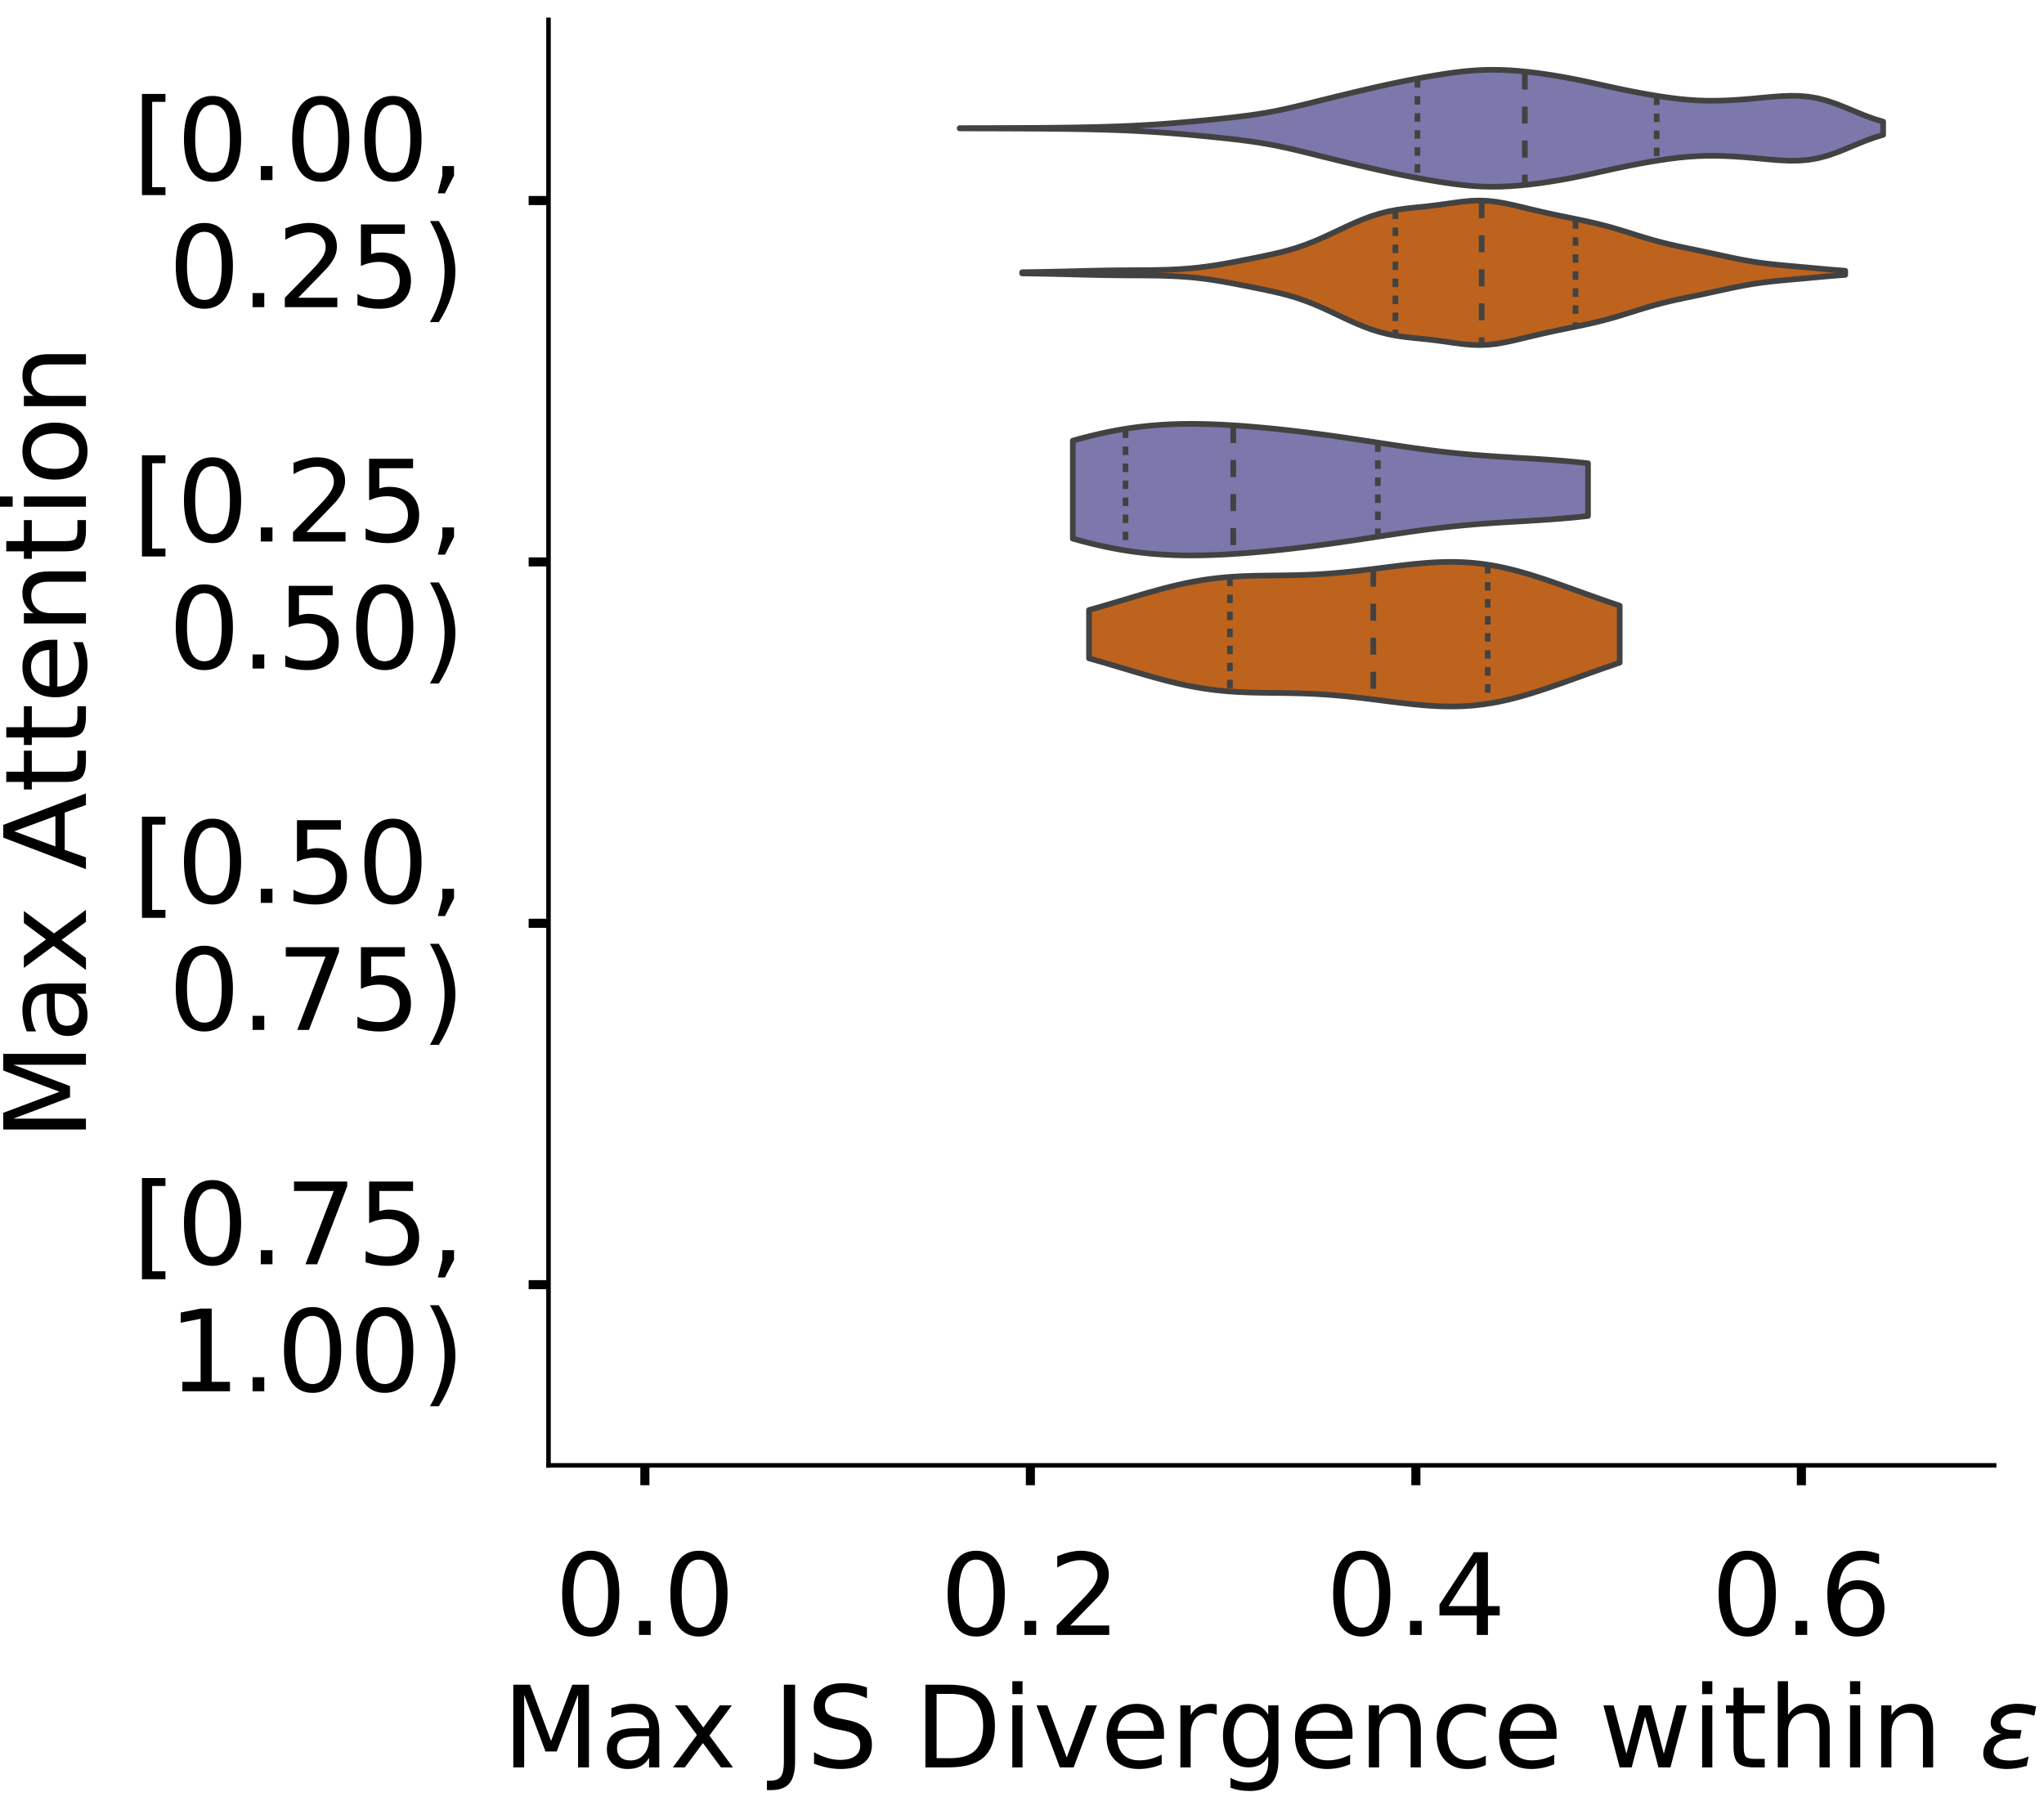 <?xml version="1.0" encoding="utf-8" standalone="no"?>
<!DOCTYPE svg PUBLIC "-//W3C//DTD SVG 1.1//EN"
  "http://www.w3.org/Graphics/SVG/1.1/DTD/svg11.dtd">
<!-- Created with matplotlib (https://matplotlib.org/) -->
<svg height="319.062pt" version="1.1" viewBox="0 0 360.352 319.062" width="360.352pt" xmlns="http://www.w3.org/2000/svg" xmlns:xlink="http://www.w3.org/1999/xlink">
 <defs>
  <style type="text/css">
*{stroke-linecap:butt;stroke-linejoin:round;}
  </style>
 </defs>
 <g id="figure_1">
  <g id="patch_1">
   <path d="M 0 319.062 
L 360.352 319.062 
L 360.352 0 
L 0 0 
z
" style="fill:#ffffff;"/>
  </g>
  <g id="axes_1">
   <g id="patch_2">
    <path d="M -269.522 258.362 
L -14.66 258.362 
L -14.66 3.5 
L -269.522 3.5 
z
" style="fill:#ffffff;"/>
   </g>
   <g id="patch_3">
    <path clip-path="url(#p4199ff7fce)" d="M -257.937 258.362 
L -252.145 258.362 
L -252.145 258.362 
L -257.937 258.362 
z
" style="fill:#7570b3;opacity:0.6;stroke:#000000;stroke-linejoin:miter;stroke-width:0.5;"/>
   </g>
   <g id="patch_4">
    <path clip-path="url(#p4199ff7fce)" d="M -252.145 258.362 
L -246.352 258.362 
L -246.352 258.362 
L -252.145 258.362 
z
" style="fill:#7570b3;opacity:0.6;stroke:#000000;stroke-linejoin:miter;stroke-width:0.5;"/>
   </g>
   <g id="patch_5">
    <path clip-path="url(#p4199ff7fce)" d="M -246.352 258.362 
L -240.56 258.362 
L -240.56 258.362 
L -246.352 258.362 
z
" style="fill:#7570b3;opacity:0.6;stroke:#000000;stroke-linejoin:miter;stroke-width:0.5;"/>
   </g>
   <g id="patch_6">
    <path clip-path="url(#p4199ff7fce)" d="M -240.56 258.362 
L -234.768 258.362 
L -234.768 258.362 
L -240.56 258.362 
z
" style="fill:#7570b3;opacity:0.6;stroke:#000000;stroke-linejoin:miter;stroke-width:0.5;"/>
   </g>
   <g id="patch_7">
    <path clip-path="url(#p4199ff7fce)" d="M -234.768 258.362 
L -228.975 258.362 
L -228.975 258.362 
L -234.768 258.362 
z
" style="fill:#7570b3;opacity:0.6;stroke:#000000;stroke-linejoin:miter;stroke-width:0.5;"/>
   </g>
   <g id="patch_8">
    <path clip-path="url(#p4199ff7fce)" d="M -228.975 258.362 
L -223.183 258.362 
L -223.183 258.362 
L -228.975 258.362 
z
" style="fill:#7570b3;opacity:0.6;stroke:#000000;stroke-linejoin:miter;stroke-width:0.5;"/>
   </g>
   <g id="patch_9">
    <path clip-path="url(#p4199ff7fce)" d="M -223.183 258.362 
L -217.391 258.362 
L -217.391 258.362 
L -223.183 258.362 
z
" style="fill:#7570b3;opacity:0.6;stroke:#000000;stroke-linejoin:miter;stroke-width:0.5;"/>
   </g>
   <g id="patch_10">
    <path clip-path="url(#p4199ff7fce)" d="M -217.391 258.362 
L -211.599 258.362 
L -211.599 258.362 
L -217.391 258.362 
z
" style="fill:#7570b3;opacity:0.6;stroke:#000000;stroke-linejoin:miter;stroke-width:0.5;"/>
   </g>
   <g id="patch_11">
    <path clip-path="url(#p4199ff7fce)" d="M -211.599 258.362 
L -205.806 258.362 
L -205.806 258.362 
L -211.599 258.362 
z
" style="fill:#7570b3;opacity:0.6;stroke:#000000;stroke-linejoin:miter;stroke-width:0.5;"/>
   </g>
   <g id="patch_12">
    <path clip-path="url(#p4199ff7fce)" d="M -205.806 258.362 
L -200.014 258.362 
L -200.014 257.645 
L -205.806 257.645 
z
" style="fill:#7570b3;opacity:0.6;stroke:#000000;stroke-linejoin:miter;stroke-width:0.5;"/>
   </g>
   <g id="patch_13">
    <path clip-path="url(#p4199ff7fce)" d="M -200.014 258.362 
L -194.222 258.362 
L -194.222 257.645 
L -200.014 257.645 
z
" style="fill:#7570b3;opacity:0.6;stroke:#000000;stroke-linejoin:miter;stroke-width:0.5;"/>
   </g>
   <g id="patch_14">
    <path clip-path="url(#p4199ff7fce)" d="M -194.222 258.362 
L -188.429 258.362 
L -188.429 257.645 
L -194.222 257.645 
z
" style="fill:#7570b3;opacity:0.6;stroke:#000000;stroke-linejoin:miter;stroke-width:0.5;"/>
   </g>
   <g id="patch_15">
    <path clip-path="url(#p4199ff7fce)" d="M -188.429 258.362 
L -182.637 258.362 
L -182.637 255.494 
L -188.429 255.494 
z
" style="fill:#7570b3;opacity:0.6;stroke:#000000;stroke-linejoin:miter;stroke-width:0.5;"/>
   </g>
   <g id="patch_16">
    <path clip-path="url(#p4199ff7fce)" d="M -182.637 258.362 
L -176.845 258.362 
L -176.845 254.061 
L -182.637 254.061 
z
" style="fill:#7570b3;opacity:0.6;stroke:#000000;stroke-linejoin:miter;stroke-width:0.5;"/>
   </g>
   <g id="patch_17">
    <path clip-path="url(#p4199ff7fce)" d="M -176.845 258.362 
L -171.052 258.362 
L -171.052 250.477 
L -176.845 250.477 
z
" style="fill:#7570b3;opacity:0.6;stroke:#000000;stroke-linejoin:miter;stroke-width:0.5;"/>
   </g>
   <g id="patch_18">
    <path clip-path="url(#p4199ff7fce)" d="M -171.052 258.362 
L -165.26 258.362 
L -165.26 246.176 
L -171.052 246.176 
z
" style="fill:#7570b3;opacity:0.6;stroke:#000000;stroke-linejoin:miter;stroke-width:0.5;"/>
   </g>
   <g id="patch_19">
    <path clip-path="url(#p4199ff7fce)" d="M -165.26 258.362 
L -159.468 258.362 
L -159.468 233.99 
L -165.26 233.99 
z
" style="fill:#7570b3;opacity:0.6;stroke:#000000;stroke-linejoin:miter;stroke-width:0.5;"/>
   </g>
   <g id="patch_20">
    <path clip-path="url(#p4199ff7fce)" d="M -159.468 258.362 
L -153.675 258.362 
L -153.675 224.671 
L -159.468 224.671 
z
" style="fill:#7570b3;opacity:0.6;stroke:#000000;stroke-linejoin:miter;stroke-width:0.5;"/>
   </g>
   <g id="patch_21">
    <path clip-path="url(#p4199ff7fce)" d="M -153.675 258.362 
L -147.883 258.362 
L -147.883 220.371 
L -153.675 220.371 
z
" style="fill:#7570b3;opacity:0.6;stroke:#000000;stroke-linejoin:miter;stroke-width:0.5;"/>
   </g>
   <g id="patch_22">
    <path clip-path="url(#p4199ff7fce)" d="M -147.883 258.362 
L -142.091 258.362 
L -142.091 183.813 
L -147.883 183.813 
z
" style="fill:#7570b3;opacity:0.6;stroke:#000000;stroke-linejoin:miter;stroke-width:0.5;"/>
   </g>
   <g id="patch_23">
    <path clip-path="url(#p4199ff7fce)" d="M -142.091 258.362 
L -136.299 258.362 
L -136.299 167.326 
L -142.091 167.326 
z
" style="fill:#7570b3;opacity:0.6;stroke:#000000;stroke-linejoin:miter;stroke-width:0.5;"/>
   </g>
   <g id="patch_24">
    <path clip-path="url(#p4199ff7fce)" d="M -136.299 258.362 
L -130.506 258.362 
L -130.506 135.07 
L -136.299 135.07 
z
" style="fill:#7570b3;opacity:0.6;stroke:#000000;stroke-linejoin:miter;stroke-width:0.5;"/>
   </g>
   <g id="patch_25">
    <path clip-path="url(#p4199ff7fce)" d="M -130.506 258.362 
L -124.714 258.362 
L -124.714 109.981 
L -130.506 109.981 
z
" style="fill:#7570b3;opacity:0.6;stroke:#000000;stroke-linejoin:miter;stroke-width:0.5;"/>
   </g>
   <g id="patch_26">
    <path clip-path="url(#p4199ff7fce)" d="M -124.714 258.362 
L -118.922 258.362 
L -118.922 104.247 
L -124.714 104.247 
z
" style="fill:#7570b3;opacity:0.6;stroke:#000000;stroke-linejoin:miter;stroke-width:0.5;"/>
   </g>
   <g id="patch_27">
    <path clip-path="url(#p4199ff7fce)" d="M -118.922 258.362 
L -113.129 258.362 
L -113.129 82.742 
L -118.922 82.742 
z
" style="fill:#7570b3;opacity:0.6;stroke:#000000;stroke-linejoin:miter;stroke-width:0.5;"/>
   </g>
   <g id="patch_28">
    <path clip-path="url(#p4199ff7fce)" d="M -113.129 258.362 
L -107.337 258.362 
L -107.337 89.91 
L -113.129 89.91 
z
" style="fill:#7570b3;opacity:0.6;stroke:#000000;stroke-linejoin:miter;stroke-width:0.5;"/>
   </g>
   <g id="patch_29">
    <path clip-path="url(#p4199ff7fce)" d="M -107.337 258.362 
L -101.545 258.362 
L -101.545 87.76 
L -107.337 87.76 
z
" style="fill:#7570b3;opacity:0.6;stroke:#000000;stroke-linejoin:miter;stroke-width:0.5;"/>
   </g>
   <g id="patch_30">
    <path clip-path="url(#p4199ff7fce)" d="M -101.545 258.362 
L -95.752 258.362 
L -95.752 102.096 
L -101.545 102.096 
z
" style="fill:#7570b3;opacity:0.6;stroke:#000000;stroke-linejoin:miter;stroke-width:0.5;"/>
   </g>
   <g id="patch_31">
    <path clip-path="url(#p4199ff7fce)" d="M -95.752 258.362 
L -89.96 258.362 
L -89.96 135.787 
L -95.752 135.787 
z
" style="fill:#7570b3;opacity:0.6;stroke:#000000;stroke-linejoin:miter;stroke-width:0.5;"/>
   </g>
   <g id="patch_32">
    <path clip-path="url(#p4199ff7fce)" d="M -89.96 258.362 
L -84.168 258.362 
L -84.168 157.291 
L -89.96 157.291 
z
" style="fill:#7570b3;opacity:0.6;stroke:#000000;stroke-linejoin:miter;stroke-width:0.5;"/>
   </g>
   <g id="patch_33">
    <path clip-path="url(#p4199ff7fce)" d="M -84.168 258.362 
L -78.375 258.362 
L -78.375 173.778 
L -84.168 173.778 
z
" style="fill:#7570b3;opacity:0.6;stroke:#000000;stroke-linejoin:miter;stroke-width:0.5;"/>
   </g>
   <g id="patch_34">
    <path clip-path="url(#p4199ff7fce)" d="M -78.375 258.362 
L -72.583 258.362 
L -72.583 178.079 
L -78.375 178.079 
z
" style="fill:#7570b3;opacity:0.6;stroke:#000000;stroke-linejoin:miter;stroke-width:0.5;"/>
   </g>
   <g id="patch_35">
    <path clip-path="url(#p4199ff7fce)" d="M -72.583 258.362 
L -66.791 258.362 
L -66.791 180.946 
L -72.583 180.946 
z
" style="fill:#7570b3;opacity:0.6;stroke:#000000;stroke-linejoin:miter;stroke-width:0.5;"/>
   </g>
   <g id="patch_36">
    <path clip-path="url(#p4199ff7fce)" d="M -66.791 258.362 
L -60.998 258.362 
L -60.998 164.459 
L -66.791 164.459 
z
" style="fill:#7570b3;opacity:0.6;stroke:#000000;stroke-linejoin:miter;stroke-width:0.5;"/>
   </g>
   <g id="patch_37">
    <path clip-path="url(#p4199ff7fce)" d="M -60.998 258.362 
L -55.206 258.362 
L -55.206 140.087 
L -60.998 140.087 
z
" style="fill:#7570b3;opacity:0.6;stroke:#000000;stroke-linejoin:miter;stroke-width:0.5;"/>
   </g>
   <g id="patch_38">
    <path clip-path="url(#p4199ff7fce)" d="M -55.206 258.362 
L -49.414 258.362 
L -49.414 185.247 
L -55.206 185.247 
z
" style="fill:#7570b3;opacity:0.6;stroke:#000000;stroke-linejoin:miter;stroke-width:0.5;"/>
   </g>
   <g id="patch_39">
    <path clip-path="url(#p4199ff7fce)" d="M -49.414 258.362 
L -43.622 258.362 
L -43.622 252.627 
L -49.414 252.627 
z
" style="fill:#7570b3;opacity:0.6;stroke:#000000;stroke-linejoin:miter;stroke-width:0.5;"/>
   </g>
   <g id="patch_40">
    <path clip-path="url(#p4199ff7fce)" d="M -43.622 258.362 
L -37.829 258.362 
L -37.829 258.362 
L -43.622 258.362 
z
" style="fill:#7570b3;opacity:0.6;stroke:#000000;stroke-linejoin:miter;stroke-width:0.5;"/>
   </g>
   <g id="patch_41">
    <path clip-path="url(#p4199ff7fce)" d="M -37.829 258.362 
L -32.037 258.362 
L -32.037 258.362 
L -37.829 258.362 
z
" style="fill:#7570b3;opacity:0.6;stroke:#000000;stroke-linejoin:miter;stroke-width:0.5;"/>
   </g>
   <g id="patch_42">
    <path clip-path="url(#p4199ff7fce)" d="M -32.037 258.362 
L -26.245 258.362 
L -26.245 258.362 
L -32.037 258.362 
z
" style="fill:#7570b3;opacity:0.6;stroke:#000000;stroke-linejoin:miter;stroke-width:0.5;"/>
   </g>
   <g id="patch_43">
    <path clip-path="url(#p4199ff7fce)" d="M -257.937 258.362 
L -252.145 258.362 
L -252.145 258.362 
L -257.937 258.362 
z
" style="fill:#d95f02;opacity:0.6;stroke:#000000;stroke-linejoin:miter;stroke-width:0.5;"/>
   </g>
   <g id="patch_44">
    <path clip-path="url(#p4199ff7fce)" d="M -252.145 258.362 
L -246.352 258.362 
L -246.352 258.362 
L -252.145 258.362 
z
" style="fill:#d95f02;opacity:0.6;stroke:#000000;stroke-linejoin:miter;stroke-width:0.5;"/>
   </g>
   <g id="patch_45">
    <path clip-path="url(#p4199ff7fce)" d="M -246.352 258.362 
L -240.56 258.362 
L -240.56 258.362 
L -246.352 258.362 
z
" style="fill:#d95f02;opacity:0.6;stroke:#000000;stroke-linejoin:miter;stroke-width:0.5;"/>
   </g>
   <g id="patch_46">
    <path clip-path="url(#p4199ff7fce)" d="M -240.56 258.362 
L -234.768 258.362 
L -234.768 258.362 
L -240.56 258.362 
z
" style="fill:#d95f02;opacity:0.6;stroke:#000000;stroke-linejoin:miter;stroke-width:0.5;"/>
   </g>
   <g id="patch_47">
    <path clip-path="url(#p4199ff7fce)" d="M -234.768 258.362 
L -228.975 258.362 
L -228.975 258.362 
L -234.768 258.362 
z
" style="fill:#d95f02;opacity:0.6;stroke:#000000;stroke-linejoin:miter;stroke-width:0.5;"/>
   </g>
   <g id="patch_48">
    <path clip-path="url(#p4199ff7fce)" d="M -228.975 258.362 
L -223.183 258.362 
L -223.183 258.362 
L -228.975 258.362 
z
" style="fill:#d95f02;opacity:0.6;stroke:#000000;stroke-linejoin:miter;stroke-width:0.5;"/>
   </g>
   <g id="patch_49">
    <path clip-path="url(#p4199ff7fce)" d="M -223.183 258.362 
L -217.391 258.362 
L -217.391 258.362 
L -223.183 258.362 
z
" style="fill:#d95f02;opacity:0.6;stroke:#000000;stroke-linejoin:miter;stroke-width:0.5;"/>
   </g>
   <g id="patch_50">
    <path clip-path="url(#p4199ff7fce)" d="M -217.391 258.362 
L -211.599 258.362 
L -211.599 258.362 
L -217.391 258.362 
z
" style="fill:#d95f02;opacity:0.6;stroke:#000000;stroke-linejoin:miter;stroke-width:0.5;"/>
   </g>
   <g id="patch_51">
    <path clip-path="url(#p4199ff7fce)" d="M -211.599 258.362 
L -205.806 258.362 
L -205.806 258.362 
L -211.599 258.362 
z
" style="fill:#d95f02;opacity:0.6;stroke:#000000;stroke-linejoin:miter;stroke-width:0.5;"/>
   </g>
   <g id="patch_52">
    <path clip-path="url(#p4199ff7fce)" d="M -205.806 258.362 
L -200.014 258.362 
L -200.014 258.362 
L -205.806 258.362 
z
" style="fill:#d95f02;opacity:0.6;stroke:#000000;stroke-linejoin:miter;stroke-width:0.5;"/>
   </g>
   <g id="patch_53">
    <path clip-path="url(#p4199ff7fce)" d="M -200.014 258.362 
L -194.222 258.362 
L -194.222 258.362 
L -200.014 258.362 
z
" style="fill:#d95f02;opacity:0.6;stroke:#000000;stroke-linejoin:miter;stroke-width:0.5;"/>
   </g>
   <g id="patch_54">
    <path clip-path="url(#p4199ff7fce)" d="M -194.222 258.362 
L -188.429 258.362 
L -188.429 256.465 
L -194.222 256.465 
z
" style="fill:#d95f02;opacity:0.6;stroke:#000000;stroke-linejoin:miter;stroke-width:0.5;"/>
   </g>
   <g id="patch_55">
    <path clip-path="url(#p4199ff7fce)" d="M -188.429 258.362 
L -182.637 258.362 
L -182.637 256.465 
L -188.429 256.465 
z
" style="fill:#d95f02;opacity:0.6;stroke:#000000;stroke-linejoin:miter;stroke-width:0.5;"/>
   </g>
   <g id="patch_56">
    <path clip-path="url(#p4199ff7fce)" d="M -182.637 258.362 
L -176.845 258.362 
L -176.845 243.191 
L -182.637 243.191 
z
" style="fill:#d95f02;opacity:0.6;stroke:#000000;stroke-linejoin:miter;stroke-width:0.5;"/>
   </g>
   <g id="patch_57">
    <path clip-path="url(#p4199ff7fce)" d="M -176.845 258.362 
L -171.052 258.362 
L -171.052 248.88 
L -176.845 248.88 
z
" style="fill:#d95f02;opacity:0.6;stroke:#000000;stroke-linejoin:miter;stroke-width:0.5;"/>
   </g>
   <g id="patch_58">
    <path clip-path="url(#p4199ff7fce)" d="M -171.052 258.362 
L -165.26 258.362 
L -165.26 248.88 
L -171.052 248.88 
z
" style="fill:#d95f02;opacity:0.6;stroke:#000000;stroke-linejoin:miter;stroke-width:0.5;"/>
   </g>
   <g id="patch_59">
    <path clip-path="url(#p4199ff7fce)" d="M -165.26 258.362 
L -159.468 258.362 
L -159.468 241.295 
L -165.26 241.295 
z
" style="fill:#d95f02;opacity:0.6;stroke:#000000;stroke-linejoin:miter;stroke-width:0.5;"/>
   </g>
   <g id="patch_60">
    <path clip-path="url(#p4199ff7fce)" d="M -159.468 258.362 
L -153.675 258.362 
L -153.675 226.125 
L -159.468 226.125 
z
" style="fill:#d95f02;opacity:0.6;stroke:#000000;stroke-linejoin:miter;stroke-width:0.5;"/>
   </g>
   <g id="patch_61">
    <path clip-path="url(#p4199ff7fce)" d="M -153.675 258.362 
L -147.883 258.362 
L -147.883 199.577 
L -153.675 199.577 
z
" style="fill:#d95f02;opacity:0.6;stroke:#000000;stroke-linejoin:miter;stroke-width:0.5;"/>
   </g>
   <g id="patch_62">
    <path clip-path="url(#p4199ff7fce)" d="M -147.883 258.362 
L -142.091 258.362 
L -142.091 188.199 
L -147.883 188.199 
z
" style="fill:#d95f02;opacity:0.6;stroke:#000000;stroke-linejoin:miter;stroke-width:0.5;"/>
   </g>
   <g id="patch_63">
    <path clip-path="url(#p4199ff7fce)" d="M -142.091 258.362 
L -136.299 258.362 
L -136.299 140.792 
L -142.091 140.792 
z
" style="fill:#d95f02;opacity:0.6;stroke:#000000;stroke-linejoin:miter;stroke-width:0.5;"/>
   </g>
   <g id="patch_64">
    <path clip-path="url(#p4199ff7fce)" d="M -136.299 258.362 
L -130.506 258.362 
L -130.506 70.629 
L -136.299 70.629 
z
" style="fill:#d95f02;opacity:0.6;stroke:#000000;stroke-linejoin:miter;stroke-width:0.5;"/>
   </g>
   <g id="patch_65">
    <path clip-path="url(#p4199ff7fce)" d="M -130.506 258.362 
L -124.714 258.362 
L -124.714 57.355 
L -130.506 57.355 
z
" style="fill:#d95f02;opacity:0.6;stroke:#000000;stroke-linejoin:miter;stroke-width:0.5;"/>
   </g>
   <g id="patch_66">
    <path clip-path="url(#p4199ff7fce)" d="M -124.714 258.362 
L -118.922 258.362 
L -118.922 80.11 
L -124.714 80.11 
z
" style="fill:#d95f02;opacity:0.6;stroke:#000000;stroke-linejoin:miter;stroke-width:0.5;"/>
   </g>
   <g id="patch_67">
    <path clip-path="url(#p4199ff7fce)" d="M -118.922 258.362 
L -113.129 258.362 
L -113.129 15.636 
L -118.922 15.636 
z
" style="fill:#d95f02;opacity:0.6;stroke:#000000;stroke-linejoin:miter;stroke-width:0.5;"/>
   </g>
   <g id="patch_68">
    <path clip-path="url(#p4199ff7fce)" d="M -113.129 258.362 
L -107.337 258.362 
L -107.337 53.562 
L -113.129 53.562 
z
" style="fill:#d95f02;opacity:0.6;stroke:#000000;stroke-linejoin:miter;stroke-width:0.5;"/>
   </g>
   <g id="patch_69">
    <path clip-path="url(#p4199ff7fce)" d="M -107.337 258.362 
L -101.545 258.362 
L -101.545 78.214 
L -107.337 78.214 
z
" style="fill:#d95f02;opacity:0.6;stroke:#000000;stroke-linejoin:miter;stroke-width:0.5;"/>
   </g>
   <g id="patch_70">
    <path clip-path="url(#p4199ff7fce)" d="M -101.545 258.362 
L -95.752 258.362 
L -95.752 102.866 
L -101.545 102.866 
z
" style="fill:#d95f02;opacity:0.6;stroke:#000000;stroke-linejoin:miter;stroke-width:0.5;"/>
   </g>
   <g id="patch_71">
    <path clip-path="url(#p4199ff7fce)" d="M -95.752 258.362 
L -89.96 258.362 
L -89.96 102.866 
L -95.752 102.866 
z
" style="fill:#d95f02;opacity:0.6;stroke:#000000;stroke-linejoin:miter;stroke-width:0.5;"/>
   </g>
   <g id="patch_72">
    <path clip-path="url(#p4199ff7fce)" d="M -89.96 258.362 
L -84.168 258.362 
L -84.168 167.34 
L -89.96 167.34 
z
" style="fill:#d95f02;opacity:0.6;stroke:#000000;stroke-linejoin:miter;stroke-width:0.5;"/>
   </g>
   <g id="patch_73">
    <path clip-path="url(#p4199ff7fce)" d="M -84.168 258.362 
L -78.375 258.362 
L -78.375 180.614 
L -84.168 180.614 
z
" style="fill:#d95f02;opacity:0.6;stroke:#000000;stroke-linejoin:miter;stroke-width:0.5;"/>
   </g>
   <g id="patch_74">
    <path clip-path="url(#p4199ff7fce)" d="M -78.375 258.362 
L -72.583 258.362 
L -72.583 195.784 
L -78.375 195.784 
z
" style="fill:#d95f02;opacity:0.6;stroke:#000000;stroke-linejoin:miter;stroke-width:0.5;"/>
   </g>
   <g id="patch_75">
    <path clip-path="url(#p4199ff7fce)" d="M -72.583 258.362 
L -66.791 258.362 
L -66.791 224.228 
L -72.583 224.228 
z
" style="fill:#d95f02;opacity:0.6;stroke:#000000;stroke-linejoin:miter;stroke-width:0.5;"/>
   </g>
   <g id="patch_76">
    <path clip-path="url(#p4199ff7fce)" d="M -66.791 258.362 
L -60.998 258.362 
L -60.998 237.502 
L -66.791 237.502 
z
" style="fill:#d95f02;opacity:0.6;stroke:#000000;stroke-linejoin:miter;stroke-width:0.5;"/>
   </g>
   <g id="patch_77">
    <path clip-path="url(#p4199ff7fce)" d="M -60.998 258.362 
L -55.206 258.362 
L -55.206 243.191 
L -60.998 243.191 
z
" style="fill:#d95f02;opacity:0.6;stroke:#000000;stroke-linejoin:miter;stroke-width:0.5;"/>
   </g>
   <g id="patch_78">
    <path clip-path="url(#p4199ff7fce)" d="M -55.206 258.362 
L -49.414 258.362 
L -49.414 254.569 
L -55.206 254.569 
z
" style="fill:#d95f02;opacity:0.6;stroke:#000000;stroke-linejoin:miter;stroke-width:0.5;"/>
   </g>
   <g id="patch_79">
    <path clip-path="url(#p4199ff7fce)" d="M -49.414 258.362 
L -43.622 258.362 
L -43.622 258.362 
L -49.414 258.362 
z
" style="fill:#d95f02;opacity:0.6;stroke:#000000;stroke-linejoin:miter;stroke-width:0.5;"/>
   </g>
   <g id="patch_80">
    <path clip-path="url(#p4199ff7fce)" d="M -43.622 258.362 
L -37.829 258.362 
L -37.829 258.362 
L -43.622 258.362 
z
" style="fill:#d95f02;opacity:0.6;stroke:#000000;stroke-linejoin:miter;stroke-width:0.5;"/>
   </g>
   <g id="patch_81">
    <path clip-path="url(#p4199ff7fce)" d="M -37.829 258.362 
L -32.037 258.362 
L -32.037 258.362 
L -37.829 258.362 
z
" style="fill:#d95f02;opacity:0.6;stroke:#000000;stroke-linejoin:miter;stroke-width:0.5;"/>
   </g>
   <g id="patch_82">
    <path clip-path="url(#p4199ff7fce)" d="M -32.037 258.362 
L -26.245 258.362 
L -26.245 258.362 
L -32.037 258.362 
z
" style="fill:#d95f02;opacity:0.6;stroke:#000000;stroke-linejoin:miter;stroke-width:0.5;"/>
   </g>
   <g id="matplotlib.axis_1">
    <g id="xtick_1">
     <g id="line2d_1">
      <defs>
       <path d="M 0 0 
L 0 3.5 
" id="mf131d37744" style="stroke:#000000;stroke-width:1.6;"/>
      </defs>
      <g/>
     </g>
     <g id="text_1">
      <!-- 0.0 -->
      <defs>
       <path d="M 31.781 66.406 
Q 24.172 66.406 20.328 58.906 
Q 16.5 51.422 16.5 36.375 
Q 16.5 21.391 20.328 13.891 
Q 24.172 6.391 31.781 6.391 
Q 39.453 6.391 43.281 13.891 
Q 47.125 21.391 47.125 36.375 
Q 47.125 51.422 43.281 58.906 
Q 39.453 66.406 31.781 66.406 
z
M 31.781 74.219 
Q 44.047 74.219 50.516 64.516 
Q 56.984 54.828 56.984 36.375 
Q 56.984 17.969 50.516 8.266 
Q 44.047 -1.422 31.781 -1.422 
Q 19.531 -1.422 13.062 8.266 
Q 6.594 17.969 6.594 36.375 
Q 6.594 54.828 13.062 64.516 
Q 19.531 74.219 31.781 74.219 
z
" id="DejaVuSans-48"/>
       <path d="M 10.688 12.406 
L 21 12.406 
L 21 0 
L 10.688 0 
z
" id="DejaVuSans-46"/>
      </defs>
      <g transform="translate(-273.84 288.259)scale(0.2 -0.2)">
       <use xlink:href="#DejaVuSans-48"/>
       <use x="63.623" xlink:href="#DejaVuSans-46"/>
       <use x="95.41" xlink:href="#DejaVuSans-48"/>
      </g>
     </g>
    </g>
    <g id="xtick_2">
     <g id="line2d_2">
      <g/>
     </g>
     <g id="text_2">
      <!-- 0.2 -->
      <defs>
       <path d="M 19.188 8.297 
L 53.609 8.297 
L 53.609 0 
L 7.328 0 
L 7.328 8.297 
Q 12.938 14.109 22.625 23.891 
Q 32.328 33.688 34.812 36.531 
Q 39.547 41.844 41.422 45.531 
Q 43.312 49.219 43.312 52.781 
Q 43.312 58.594 39.234 62.25 
Q 35.156 65.922 28.609 65.922 
Q 23.969 65.922 18.812 64.312 
Q 13.672 62.703 7.812 59.422 
L 7.812 69.391 
Q 13.766 71.781 18.938 73 
Q 24.125 74.219 28.422 74.219 
Q 39.75 74.219 46.484 68.547 
Q 53.219 62.891 53.219 53.422 
Q 53.219 48.922 51.531 44.891 
Q 49.859 40.875 45.406 35.406 
Q 44.188 33.984 37.641 27.219 
Q 31.109 20.453 19.188 8.297 
z
" id="DejaVuSans-50"/>
      </defs>
      <g transform="translate(-207.642 288.259)scale(0.2 -0.2)">
       <use xlink:href="#DejaVuSans-48"/>
       <use x="63.623" xlink:href="#DejaVuSans-46"/>
       <use x="95.41" xlink:href="#DejaVuSans-50"/>
      </g>
     </g>
    </g>
    <g id="xtick_3">
     <g id="line2d_3">
      <g/>
     </g>
     <g id="text_3">
      <!-- 0.4 -->
      <defs>
       <path d="M 37.797 64.312 
L 12.891 25.391 
L 37.797 25.391 
z
M 35.203 72.906 
L 47.609 72.906 
L 47.609 25.391 
L 58.016 25.391 
L 58.016 17.188 
L 47.609 17.188 
L 47.609 0 
L 37.797 0 
L 37.797 17.188 
L 4.891 17.188 
L 4.891 26.703 
z
" id="DejaVuSans-52"/>
      </defs>
      <g transform="translate(-141.444 288.259)scale(0.2 -0.2)">
       <use xlink:href="#DejaVuSans-48"/>
       <use x="63.623" xlink:href="#DejaVuSans-46"/>
       <use x="95.41" xlink:href="#DejaVuSans-52"/>
      </g>
     </g>
    </g>
    <g id="xtick_4">
     <g id="line2d_4">
      <g/>
     </g>
     <g id="text_4">
      <!-- 0.6 -->
      <defs>
       <path d="M 33.016 40.375 
Q 26.375 40.375 22.484 35.828 
Q 18.609 31.297 18.609 23.391 
Q 18.609 15.531 22.484 10.953 
Q 26.375 6.391 33.016 6.391 
Q 39.656 6.391 43.531 10.953 
Q 47.406 15.531 47.406 23.391 
Q 47.406 31.297 43.531 35.828 
Q 39.656 40.375 33.016 40.375 
z
M 52.594 71.297 
L 52.594 62.312 
Q 48.875 64.062 45.094 64.984 
Q 41.312 65.922 37.594 65.922 
Q 27.828 65.922 22.672 59.328 
Q 17.531 52.734 16.797 39.406 
Q 19.672 43.656 24.016 45.922 
Q 28.375 48.188 33.594 48.188 
Q 44.578 48.188 50.953 41.516 
Q 57.328 34.859 57.328 23.391 
Q 57.328 12.156 50.688 5.359 
Q 44.047 -1.422 33.016 -1.422 
Q 20.359 -1.422 13.672 8.266 
Q 6.984 17.969 6.984 36.375 
Q 6.984 53.656 15.188 63.938 
Q 23.391 74.219 37.203 74.219 
Q 40.922 74.219 44.703 73.484 
Q 48.484 72.75 52.594 71.297 
z
" id="DejaVuSans-54"/>
      </defs>
      <g transform="translate(-75.247 288.259)scale(0.2 -0.2)">
       <use xlink:href="#DejaVuSans-48"/>
       <use x="63.623" xlink:href="#DejaVuSans-46"/>
       <use x="95.41" xlink:href="#DejaVuSans-54"/>
      </g>
     </g>
    </g>
    <g id="text_5">
     <!--   -->
     <defs>
      <path id="DejaVuSans-32"/>
     </defs>
     <g transform="translate(-145.269 311.615)scale(0.2 -0.2)">
      <use xlink:href="#DejaVuSans-32"/>
     </g>
    </g>
   </g>
   <g id="matplotlib.axis_2">
    <g id="ytick_1">
     <g id="line2d_5">
      <defs>
       <path d="M 0 0 
L -3.5 0 
" id="m36a8faa7e2" style="stroke:#000000;stroke-width:1.6;"/>
      </defs>
      <g/>
     </g>
     <g id="text_6">
      <!-- 0.00 -->
      <g transform="translate(-328.753 265.96)scale(0.2 -0.2)">
       <use xlink:href="#DejaVuSans-48"/>
       <use x="63.623" xlink:href="#DejaVuSans-46"/>
       <use x="95.41" xlink:href="#DejaVuSans-48"/>
       <use x="159.033" xlink:href="#DejaVuSans-48"/>
      </g>
     </g>
    </g>
    <g id="ytick_2">
     <g id="line2d_6">
      <g/>
     </g>
     <g id="text_7">
      <!-- 0.02 -->
      <g transform="translate(-328.753 223.066)scale(0.2 -0.2)">
       <use xlink:href="#DejaVuSans-48"/>
       <use x="63.623" xlink:href="#DejaVuSans-46"/>
       <use x="95.41" xlink:href="#DejaVuSans-48"/>
       <use x="159.033" xlink:href="#DejaVuSans-50"/>
      </g>
     </g>
    </g>
    <g id="ytick_3">
     <g id="line2d_7">
      <g/>
     </g>
     <g id="text_8">
      <!-- 0.04 -->
      <g transform="translate(-328.753 180.172)scale(0.2 -0.2)">
       <use xlink:href="#DejaVuSans-48"/>
       <use x="63.623" xlink:href="#DejaVuSans-46"/>
       <use x="95.41" xlink:href="#DejaVuSans-48"/>
       <use x="159.033" xlink:href="#DejaVuSans-52"/>
      </g>
     </g>
    </g>
    <g id="ytick_4">
     <g id="line2d_8">
      <g/>
     </g>
     <g id="text_9">
      <!-- 0.06 -->
      <g transform="translate(-328.753 137.278)scale(0.2 -0.2)">
       <use xlink:href="#DejaVuSans-48"/>
       <use x="63.623" xlink:href="#DejaVuSans-46"/>
       <use x="95.41" xlink:href="#DejaVuSans-48"/>
       <use x="159.033" xlink:href="#DejaVuSans-54"/>
      </g>
     </g>
    </g>
    <g id="ytick_5">
     <g id="line2d_9">
      <g/>
     </g>
     <g id="text_10">
      <!-- 0.08 -->
      <defs>
       <path d="M 31.781 34.625 
Q 24.75 34.625 20.719 30.859 
Q 16.703 27.094 16.703 20.516 
Q 16.703 13.922 20.719 10.156 
Q 24.75 6.391 31.781 6.391 
Q 38.812 6.391 42.859 10.172 
Q 46.922 13.969 46.922 20.516 
Q 46.922 27.094 42.891 30.859 
Q 38.875 34.625 31.781 34.625 
z
M 21.922 38.812 
Q 15.578 40.375 12.031 44.719 
Q 8.5 49.078 8.5 55.328 
Q 8.5 64.062 14.719 69.141 
Q 20.953 74.219 31.781 74.219 
Q 42.672 74.219 48.875 69.141 
Q 55.078 64.062 55.078 55.328 
Q 55.078 49.078 51.531 44.719 
Q 48 40.375 41.703 38.812 
Q 48.828 37.156 52.797 32.312 
Q 56.781 27.484 56.781 20.516 
Q 56.781 9.906 50.312 4.234 
Q 43.844 -1.422 31.781 -1.422 
Q 19.734 -1.422 13.25 4.234 
Q 6.781 9.906 6.781 20.516 
Q 6.781 27.484 10.781 32.312 
Q 14.797 37.156 21.922 38.812 
z
M 18.312 54.391 
Q 18.312 48.734 21.844 45.562 
Q 25.391 42.391 31.781 42.391 
Q 38.141 42.391 41.719 45.562 
Q 45.312 48.734 45.312 54.391 
Q 45.312 60.062 41.719 63.234 
Q 38.141 66.406 31.781 66.406 
Q 25.391 66.406 21.844 63.234 
Q 18.312 60.062 18.312 54.391 
z
" id="DejaVuSans-56"/>
      </defs>
      <g transform="translate(-328.753 94.384)scale(0.2 -0.2)">
       <use xlink:href="#DejaVuSans-48"/>
       <use x="63.623" xlink:href="#DejaVuSans-46"/>
       <use x="95.41" xlink:href="#DejaVuSans-48"/>
       <use x="159.033" xlink:href="#DejaVuSans-56"/>
      </g>
     </g>
    </g>
    <g id="ytick_6">
     <g id="line2d_10">
      <g/>
     </g>
     <g id="text_11">
      <!-- 0.10 -->
      <defs>
       <path d="M 12.406 8.297 
L 28.516 8.297 
L 28.516 63.922 
L 10.984 60.406 
L 10.984 69.391 
L 28.422 72.906 
L 38.281 72.906 
L 38.281 8.297 
L 54.391 8.297 
L 54.391 0 
L 12.406 0 
z
" id="DejaVuSans-49"/>
      </defs>
      <g transform="translate(-328.753 51.489)scale(0.2 -0.2)">
       <use xlink:href="#DejaVuSans-48"/>
       <use x="63.623" xlink:href="#DejaVuSans-46"/>
       <use x="95.41" xlink:href="#DejaVuSans-49"/>
       <use x="159.033" xlink:href="#DejaVuSans-48"/>
      </g>
     </g>
    </g>
    <g id="text_12">
     <!--   -->
     <g transform="translate(-336.413 133.728)rotate(-90)scale(0.176 -0.176)">
      <use xlink:href="#DejaVuSans-32"/>
     </g>
    </g>
   </g>
   <g id="patch_83">
    <path style="fill:none;stroke:#000000;stroke-linecap:square;stroke-linejoin:miter;stroke-width:0.8;"/>
   </g>
   <g id="patch_84">
    <path style="fill:none;stroke:#000000;stroke-linecap:square;stroke-linejoin:miter;stroke-width:0.8;"/>
   </g>
  </g>
  <g id="axes_2">
   <g id="patch_85">
    <path d="M 96.7 258.362 
L 351.562 258.362 
L 351.562 3.5 
L 96.7 3.5 
z
" style="fill:#ffffff;"/>
   </g>
   <g id="PolyCollection_1">
    <defs>
     <path d="M 169.189 -296.423 
L 169.189 -296.471 
L 170.834 -296.475 
L 172.478 -296.478 
L 174.123 -296.482 
L 175.767 -296.486 
L 177.412 -296.492 
L 179.056 -296.498 
L 180.701 -296.505 
L 182.345 -296.515 
L 183.99 -296.526 
L 185.634 -296.541 
L 187.279 -296.56 
L 188.923 -296.582 
L 190.568 -296.609 
L 192.212 -296.642 
L 193.857 -296.681 
L 195.501 -296.728 
L 197.146 -296.784 
L 198.79 -296.85 
L 200.434 -296.929 
L 202.079 -297.02 
L 203.723 -297.123 
L 205.368 -297.239 
L 207.012 -297.367 
L 208.657 -297.505 
L 210.301 -297.652 
L 211.946 -297.807 
L 213.59 -297.968 
L 215.235 -298.137 
L 216.879 -298.314 
L 218.524 -298.506 
L 220.168 -298.717 
L 221.813 -298.956 
L 223.457 -299.23 
L 225.102 -299.542 
L 226.746 -299.89 
L 228.391 -300.267 
L 230.035 -300.664 
L 231.679 -301.072 
L 233.324 -301.481 
L 234.968 -301.888 
L 236.613 -302.29 
L 238.257 -302.687 
L 239.902 -303.077 
L 241.546 -303.46 
L 243.191 -303.834 
L 244.835 -304.196 
L 246.48 -304.545 
L 248.124 -304.878 
L 249.769 -305.195 
L 251.413 -305.496 
L 253.058 -305.779 
L 254.702 -306.041 
L 256.347 -306.275 
L 257.991 -306.472 
L 259.636 -306.623 
L 261.28 -306.719 
L 262.925 -306.757 
L 264.569 -306.737 
L 266.213 -306.662 
L 267.858 -306.54 
L 269.502 -306.375 
L 271.147 -306.174 
L 272.791 -305.941 
L 274.436 -305.679 
L 276.08 -305.39 
L 277.725 -305.075 
L 279.369 -304.738 
L 281.014 -304.383 
L 282.658 -304.02 
L 284.303 -303.658 
L 285.947 -303.307 
L 287.592 -302.973 
L 289.236 -302.658 
L 290.881 -302.364 
L 292.525 -302.093 
L 294.17 -301.85 
L 295.814 -301.642 
L 297.459 -301.479 
L 299.103 -301.366 
L 300.747 -301.307 
L 302.392 -301.3 
L 304.036 -301.34 
L 305.681 -301.42 
L 307.325 -301.534 
L 308.97 -301.673 
L 310.614 -301.826 
L 312.259 -301.977 
L 313.903 -302.102 
L 315.548 -302.172 
L 317.192 -302.153 
L 318.837 -302.011 
L 320.481 -301.727 
L 322.126 -301.294 
L 323.77 -300.732 
L 325.415 -300.079 
L 327.059 -299.389 
L 328.704 -298.719 
L 330.348 -298.116 
L 331.992 -297.612 
L 331.992 -295.282 
L 331.992 -295.282 
L 330.348 -294.778 
L 328.704 -294.175 
L 327.059 -293.505 
L 325.415 -292.815 
L 323.77 -292.162 
L 322.126 -291.6 
L 320.481 -291.167 
L 318.837 -290.883 
L 317.192 -290.742 
L 315.548 -290.722 
L 313.903 -290.792 
L 312.259 -290.917 
L 310.614 -291.068 
L 308.97 -291.221 
L 307.325 -291.36 
L 305.681 -291.474 
L 304.036 -291.554 
L 302.392 -291.594 
L 300.747 -291.587 
L 299.103 -291.528 
L 297.459 -291.415 
L 295.814 -291.252 
L 294.17 -291.044 
L 292.525 -290.801 
L 290.881 -290.53 
L 289.236 -290.236 
L 287.592 -289.921 
L 285.947 -289.587 
L 284.303 -289.236 
L 282.658 -288.874 
L 281.014 -288.511 
L 279.369 -288.156 
L 277.725 -287.819 
L 276.08 -287.504 
L 274.436 -287.215 
L 272.791 -286.953 
L 271.147 -286.72 
L 269.502 -286.519 
L 267.858 -286.355 
L 266.213 -286.232 
L 264.569 -286.157 
L 262.925 -286.137 
L 261.28 -286.175 
L 259.636 -286.271 
L 257.991 -286.422 
L 256.347 -286.62 
L 254.702 -286.853 
L 253.058 -287.115 
L 251.413 -287.398 
L 249.769 -287.699 
L 248.124 -288.016 
L 246.48 -288.35 
L 244.835 -288.698 
L 243.191 -289.06 
L 241.546 -289.434 
L 239.902 -289.817 
L 238.257 -290.208 
L 236.613 -290.604 
L 234.968 -291.006 
L 233.324 -291.413 
L 231.679 -291.822 
L 230.035 -292.23 
L 228.391 -292.627 
L 226.746 -293.005 
L 225.102 -293.352 
L 223.457 -293.664 
L 221.813 -293.938 
L 220.168 -294.177 
L 218.524 -294.389 
L 216.879 -294.58 
L 215.235 -294.757 
L 213.59 -294.926 
L 211.946 -295.087 
L 210.301 -295.242 
L 208.657 -295.389 
L 207.012 -295.527 
L 205.368 -295.655 
L 203.723 -295.771 
L 202.079 -295.875 
L 200.434 -295.965 
L 198.79 -296.044 
L 197.146 -296.11 
L 195.501 -296.166 
L 193.857 -296.213 
L 192.212 -296.252 
L 190.568 -296.285 
L 188.923 -296.312 
L 187.279 -296.334 
L 185.634 -296.353 
L 183.99 -296.368 
L 182.345 -296.379 
L 180.701 -296.389 
L 179.056 -296.396 
L 177.412 -296.402 
L 175.767 -296.408 
L 174.123 -296.412 
L 172.478 -296.416 
L 170.834 -296.42 
L 169.189 -296.423 
z
" id="mfef0e90ca1" style="stroke:#424242;"/>
    </defs>
    <g clip-path="url(#pa8dd5038e2)">
     <use style="fill:#7c78ab;stroke:#424242;" x="0" xlink:href="#mfef0e90ca1" y="319.062"/>
    </g>
   </g>
   <g id="PolyCollection_2">
    <defs>
     <path d="M 180.202 -270.856 
L 180.202 -271.066 
L 181.668 -271.087 
L 183.133 -271.111 
L 184.599 -271.138 
L 186.065 -271.168 
L 187.53 -271.203 
L 188.996 -271.24 
L 190.462 -271.278 
L 191.928 -271.315 
L 193.393 -271.347 
L 194.859 -271.374 
L 196.325 -271.394 
L 197.791 -271.408 
L 199.256 -271.416 
L 200.722 -271.424 
L 202.188 -271.433 
L 203.653 -271.451 
L 205.119 -271.482 
L 206.585 -271.533 
L 208.051 -271.61 
L 209.516 -271.716 
L 210.982 -271.856 
L 212.448 -272.031 
L 213.913 -272.239 
L 215.379 -272.478 
L 216.845 -272.741 
L 218.311 -273.019 
L 219.776 -273.307 
L 221.242 -273.6 
L 222.708 -273.899 
L 224.174 -274.212 
L 225.639 -274.551 
L 227.105 -274.932 
L 228.571 -275.368 
L 230.036 -275.869 
L 231.502 -276.436 
L 232.968 -277.061 
L 234.434 -277.731 
L 235.899 -278.424 
L 237.365 -279.116 
L 238.831 -279.781 
L 240.296 -280.395 
L 241.762 -280.939 
L 243.228 -281.4 
L 244.694 -281.77 
L 246.159 -282.055 
L 247.625 -282.268 
L 249.091 -282.434 
L 250.556 -282.581 
L 252.022 -282.736 
L 253.488 -282.914 
L 254.954 -283.118 
L 256.419 -283.33 
L 257.885 -283.521 
L 259.351 -283.656 
L 260.817 -283.704 
L 262.282 -283.648 
L 263.748 -283.488 
L 265.214 -283.241 
L 266.679 -282.931 
L 268.145 -282.587 
L 269.611 -282.233 
L 271.077 -281.884 
L 272.542 -281.549 
L 274.008 -281.23 
L 275.474 -280.924 
L 276.939 -280.625 
L 278.405 -280.325 
L 279.871 -280.013 
L 281.337 -279.679 
L 282.802 -279.314 
L 284.268 -278.914 
L 285.734 -278.481 
L 287.199 -278.026 
L 288.665 -277.565 
L 290.131 -277.115 
L 291.597 -276.69 
L 293.062 -276.299 
L 294.528 -275.943 
L 295.994 -275.615 
L 297.46 -275.305 
L 298.925 -275.001 
L 300.391 -274.693 
L 301.857 -274.378 
L 303.322 -274.058 
L 304.788 -273.74 
L 306.254 -273.435 
L 307.72 -273.154 
L 309.185 -272.905 
L 310.651 -272.692 
L 312.117 -272.512 
L 313.582 -272.358 
L 315.048 -272.221 
L 316.514 -272.09 
L 317.98 -271.959 
L 319.445 -271.826 
L 320.911 -271.692 
L 322.377 -271.56 
L 323.843 -271.436 
L 325.308 -271.326 
L 325.308 -270.596 
L 325.308 -270.596 
L 323.843 -270.485 
L 322.377 -270.362 
L 320.911 -270.23 
L 319.445 -270.096 
L 317.98 -269.962 
L 316.514 -269.832 
L 315.048 -269.701 
L 313.582 -269.563 
L 312.117 -269.41 
L 310.651 -269.23 
L 309.185 -269.017 
L 307.72 -268.768 
L 306.254 -268.487 
L 304.788 -268.182 
L 303.322 -267.864 
L 301.857 -267.544 
L 300.391 -267.229 
L 298.925 -266.921 
L 297.46 -266.617 
L 295.994 -266.306 
L 294.528 -265.978 
L 293.062 -265.623 
L 291.597 -265.232 
L 290.131 -264.807 
L 288.665 -264.357 
L 287.199 -263.896 
L 285.734 -263.441 
L 284.268 -263.008 
L 282.802 -262.608 
L 281.337 -262.242 
L 279.871 -261.908 
L 278.405 -261.597 
L 276.939 -261.296 
L 275.474 -260.997 
L 274.008 -260.691 
L 272.542 -260.372 
L 271.077 -260.038 
L 269.611 -259.689 
L 268.145 -259.335 
L 266.679 -258.991 
L 265.214 -258.681 
L 263.748 -258.433 
L 262.282 -258.274 
L 260.817 -258.218 
L 259.351 -258.266 
L 257.885 -258.4 
L 256.419 -258.591 
L 254.954 -258.804 
L 253.488 -259.007 
L 252.022 -259.186 
L 250.556 -259.341 
L 249.091 -259.488 
L 247.625 -259.654 
L 246.159 -259.867 
L 244.694 -260.152 
L 243.228 -260.522 
L 241.762 -260.982 
L 240.296 -261.527 
L 238.831 -262.141 
L 237.365 -262.806 
L 235.899 -263.498 
L 234.434 -264.191 
L 232.968 -264.86 
L 231.502 -265.486 
L 230.036 -266.053 
L 228.571 -266.554 
L 227.105 -266.99 
L 225.639 -267.371 
L 224.174 -267.71 
L 222.708 -268.023 
L 221.242 -268.322 
L 219.776 -268.615 
L 218.311 -268.902 
L 216.845 -269.181 
L 215.379 -269.444 
L 213.913 -269.682 
L 212.448 -269.891 
L 210.982 -270.066 
L 209.516 -270.206 
L 208.051 -270.312 
L 206.585 -270.389 
L 205.119 -270.44 
L 203.653 -270.471 
L 202.188 -270.489 
L 200.722 -270.498 
L 199.256 -270.505 
L 197.791 -270.514 
L 196.325 -270.528 
L 194.859 -270.548 
L 193.393 -270.574 
L 191.928 -270.607 
L 190.462 -270.644 
L 188.996 -270.682 
L 187.53 -270.719 
L 186.065 -270.753 
L 184.599 -270.784 
L 183.133 -270.811 
L 181.668 -270.835 
L 180.202 -270.856 
z
" id="mca207cc377" style="stroke:#424242;"/>
    </defs>
    <g clip-path="url(#pa8dd5038e2)">
     <use style="fill:#be631d;stroke:#424242;" x="0" xlink:href="#mca207cc377" y="319.062"/>
    </g>
   </g>
   <g id="PolyCollection_3">
    <defs>
     <path d="M 189.138 -224.092 
L 189.138 -241.371 
L 190.056 -241.626 
L 190.973 -241.872 
L 191.89 -242.108 
L 192.808 -242.333 
L 193.725 -242.548 
L 194.642 -242.751 
L 195.56 -242.943 
L 196.477 -243.122 
L 197.395 -243.289 
L 198.312 -243.442 
L 199.229 -243.584 
L 200.147 -243.712 
L 201.064 -243.827 
L 201.981 -243.93 
L 202.899 -244.02 
L 203.816 -244.098 
L 204.734 -244.164 
L 205.651 -244.218 
L 206.568 -244.261 
L 207.486 -244.293 
L 208.403 -244.315 
L 209.321 -244.326 
L 210.238 -244.329 
L 211.155 -244.322 
L 212.073 -244.307 
L 212.99 -244.283 
L 213.907 -244.253 
L 214.825 -244.215 
L 215.742 -244.17 
L 216.66 -244.119 
L 217.577 -244.063 
L 218.494 -244.001 
L 219.412 -243.933 
L 220.329 -243.861 
L 221.246 -243.785 
L 222.164 -243.704 
L 223.081 -243.619 
L 223.999 -243.53 
L 224.916 -243.438 
L 225.833 -243.342 
L 226.751 -243.242 
L 227.668 -243.139 
L 228.585 -243.032 
L 229.503 -242.923 
L 230.42 -242.81 
L 231.338 -242.694 
L 232.255 -242.575 
L 233.172 -242.454 
L 234.09 -242.329 
L 235.007 -242.202 
L 235.924 -242.072 
L 236.842 -241.94 
L 237.759 -241.805 
L 238.677 -241.669 
L 239.594 -241.531 
L 240.511 -241.391 
L 241.429 -241.251 
L 242.346 -241.11 
L 243.263 -240.969 
L 244.181 -240.828 
L 245.098 -240.688 
L 246.016 -240.549 
L 246.933 -240.411 
L 247.85 -240.276 
L 248.768 -240.143 
L 249.685 -240.014 
L 250.603 -239.887 
L 251.52 -239.765 
L 252.437 -239.647 
L 253.355 -239.533 
L 254.272 -239.424 
L 255.189 -239.32 
L 256.107 -239.221 
L 257.024 -239.127 
L 257.942 -239.039 
L 258.859 -238.955 
L 259.776 -238.876 
L 260.694 -238.802 
L 261.611 -238.733 
L 262.528 -238.667 
L 263.446 -238.604 
L 264.363 -238.545 
L 265.281 -238.487 
L 266.198 -238.432 
L 267.115 -238.377 
L 268.033 -238.323 
L 268.95 -238.269 
L 269.867 -238.213 
L 270.785 -238.156 
L 271.702 -238.097 
L 272.62 -238.035 
L 273.537 -237.97 
L 274.454 -237.9 
L 275.372 -237.827 
L 276.289 -237.748 
L 277.206 -237.664 
L 278.124 -237.576 
L 279.041 -237.481 
L 279.959 -237.381 
L 279.959 -228.082 
L 279.959 -228.082 
L 279.041 -227.982 
L 278.124 -227.888 
L 277.206 -227.799 
L 276.289 -227.715 
L 275.372 -227.637 
L 274.454 -227.563 
L 273.537 -227.493 
L 272.62 -227.428 
L 271.702 -227.366 
L 270.785 -227.307 
L 269.867 -227.25 
L 268.95 -227.195 
L 268.033 -227.14 
L 267.115 -227.086 
L 266.198 -227.032 
L 265.281 -226.976 
L 264.363 -226.919 
L 263.446 -226.859 
L 262.528 -226.797 
L 261.611 -226.731 
L 260.694 -226.661 
L 259.776 -226.587 
L 258.859 -226.508 
L 257.942 -226.425 
L 257.024 -226.336 
L 256.107 -226.242 
L 255.189 -226.143 
L 254.272 -226.039 
L 253.355 -225.93 
L 252.437 -225.817 
L 251.52 -225.698 
L 250.603 -225.576 
L 249.685 -225.45 
L 248.768 -225.32 
L 247.85 -225.187 
L 246.933 -225.052 
L 246.016 -224.914 
L 245.098 -224.775 
L 244.181 -224.635 
L 243.263 -224.494 
L 242.346 -224.353 
L 241.429 -224.212 
L 240.511 -224.072 
L 239.594 -223.932 
L 238.677 -223.794 
L 237.759 -223.658 
L 236.842 -223.524 
L 235.924 -223.391 
L 235.007 -223.262 
L 234.09 -223.134 
L 233.172 -223.01 
L 232.255 -222.888 
L 231.338 -222.769 
L 230.42 -222.653 
L 229.503 -222.54 
L 228.585 -222.431 
L 227.668 -222.324 
L 226.751 -222.221 
L 225.833 -222.122 
L 224.916 -222.026 
L 223.999 -221.933 
L 223.081 -221.844 
L 222.164 -221.759 
L 221.246 -221.678 
L 220.329 -221.602 
L 219.412 -221.53 
L 218.494 -221.463 
L 217.577 -221.401 
L 216.66 -221.344 
L 215.742 -221.293 
L 214.825 -221.249 
L 213.907 -221.211 
L 212.99 -221.18 
L 212.073 -221.157 
L 211.155 -221.141 
L 210.238 -221.135 
L 209.321 -221.137 
L 208.403 -221.149 
L 207.486 -221.17 
L 206.568 -221.202 
L 205.651 -221.245 
L 204.734 -221.3 
L 203.816 -221.365 
L 202.899 -221.443 
L 201.981 -221.533 
L 201.064 -221.636 
L 200.147 -221.752 
L 199.229 -221.88 
L 198.312 -222.021 
L 197.395 -222.175 
L 196.477 -222.341 
L 195.56 -222.52 
L 194.642 -222.712 
L 193.725 -222.915 
L 192.808 -223.13 
L 191.89 -223.356 
L 190.973 -223.592 
L 190.056 -223.837 
L 189.138 -224.092 
z
" id="m2911be78be" style="stroke:#424242;"/>
    </defs>
    <g clip-path="url(#pa8dd5038e2)">
     <use style="fill:#7c78ab;stroke:#424242;" x="0" xlink:href="#m2911be78be" y="319.062"/>
    </g>
   </g>
   <g id="PolyCollection_4">
    <defs>
     <path d="M 191.993 -202.984 
L 191.993 -211.507 
L 192.938 -211.773 
L 193.883 -212.043 
L 194.828 -212.318 
L 195.773 -212.596 
L 196.718 -212.876 
L 197.663 -213.158 
L 198.608 -213.441 
L 199.553 -213.723 
L 200.498 -214.004 
L 201.443 -214.281 
L 202.388 -214.555 
L 203.333 -214.822 
L 204.278 -215.083 
L 205.223 -215.336 
L 206.168 -215.578 
L 207.113 -215.81 
L 208.058 -216.029 
L 209.003 -216.235 
L 209.948 -216.426 
L 210.893 -216.602 
L 211.838 -216.762 
L 212.784 -216.906 
L 213.729 -217.034 
L 214.674 -217.145 
L 215.619 -217.242 
L 216.564 -217.323 
L 217.509 -217.39 
L 218.454 -217.445 
L 219.399 -217.489 
L 220.344 -217.522 
L 221.289 -217.548 
L 222.234 -217.567 
L 223.179 -217.581 
L 224.124 -217.593 
L 225.069 -217.604 
L 226.014 -217.616 
L 226.959 -217.629 
L 227.904 -217.647 
L 228.849 -217.669 
L 229.794 -217.697 
L 230.739 -217.733 
L 231.684 -217.775 
L 232.629 -217.826 
L 233.574 -217.885 
L 234.519 -217.953 
L 235.464 -218.028 
L 236.409 -218.112 
L 237.354 -218.203 
L 238.299 -218.301 
L 239.244 -218.405 
L 240.189 -218.515 
L 241.134 -218.629 
L 242.079 -218.746 
L 243.024 -218.865 
L 243.969 -218.986 
L 244.914 -219.106 
L 245.859 -219.225 
L 246.805 -219.34 
L 247.75 -219.451 
L 248.695 -219.556 
L 249.64 -219.653 
L 250.585 -219.741 
L 251.53 -219.819 
L 252.475 -219.884 
L 253.42 -219.934 
L 254.365 -219.97 
L 255.31 -219.988 
L 256.255 -219.989 
L 257.2 -219.969 
L 258.145 -219.93 
L 259.09 -219.87 
L 260.035 -219.788 
L 260.98 -219.683 
L 261.925 -219.557 
L 262.87 -219.409 
L 263.815 -219.24 
L 264.76 -219.05 
L 265.705 -218.839 
L 266.65 -218.611 
L 267.595 -218.364 
L 268.54 -218.101 
L 269.485 -217.824 
L 270.43 -217.533 
L 271.375 -217.231 
L 272.32 -216.92 
L 273.265 -216.599 
L 274.21 -216.273 
L 275.155 -215.94 
L 276.1 -215.604 
L 277.045 -215.266 
L 277.99 -214.926 
L 278.935 -214.586 
L 279.88 -214.246 
L 280.826 -213.908 
L 281.771 -213.573 
L 282.716 -213.241 
L 283.661 -212.913 
L 284.606 -212.59 
L 285.551 -212.272 
L 285.551 -202.219 
L 285.551 -202.219 
L 284.606 -201.901 
L 283.661 -201.578 
L 282.716 -201.25 
L 281.771 -200.918 
L 280.826 -200.583 
L 279.88 -200.245 
L 278.935 -199.905 
L 277.99 -199.565 
L 277.045 -199.225 
L 276.1 -198.887 
L 275.155 -198.55 
L 274.21 -198.218 
L 273.265 -197.891 
L 272.32 -197.571 
L 271.375 -197.259 
L 270.43 -196.958 
L 269.485 -196.667 
L 268.54 -196.39 
L 267.595 -196.127 
L 266.65 -195.88 
L 265.705 -195.651 
L 264.76 -195.441 
L 263.815 -195.251 
L 262.87 -195.082 
L 261.925 -194.934 
L 260.98 -194.807 
L 260.035 -194.703 
L 259.09 -194.621 
L 258.145 -194.561 
L 257.2 -194.521 
L 256.255 -194.502 
L 255.31 -194.503 
L 254.365 -194.521 
L 253.42 -194.556 
L 252.475 -194.607 
L 251.53 -194.672 
L 250.585 -194.749 
L 249.64 -194.838 
L 248.695 -194.935 
L 247.75 -195.04 
L 246.805 -195.151 
L 245.859 -195.266 
L 244.914 -195.385 
L 243.969 -195.505 
L 243.024 -195.626 
L 242.079 -195.745 
L 241.134 -195.862 
L 240.189 -195.976 
L 239.244 -196.086 
L 238.299 -196.19 
L 237.354 -196.288 
L 236.409 -196.379 
L 235.464 -196.463 
L 234.519 -196.538 
L 233.574 -196.606 
L 232.629 -196.665 
L 231.684 -196.716 
L 230.739 -196.758 
L 229.794 -196.794 
L 228.849 -196.822 
L 227.904 -196.844 
L 226.959 -196.862 
L 226.014 -196.875 
L 225.069 -196.887 
L 224.124 -196.898 
L 223.179 -196.909 
L 222.234 -196.924 
L 221.289 -196.943 
L 220.344 -196.969 
L 219.399 -197.002 
L 218.454 -197.046 
L 217.509 -197.1 
L 216.564 -197.168 
L 215.619 -197.249 
L 214.674 -197.346 
L 213.729 -197.457 
L 212.784 -197.585 
L 211.838 -197.729 
L 210.893 -197.889 
L 209.948 -198.065 
L 209.003 -198.256 
L 208.058 -198.462 
L 207.113 -198.681 
L 206.168 -198.913 
L 205.223 -199.155 
L 204.278 -199.408 
L 203.333 -199.668 
L 202.388 -199.936 
L 201.443 -200.21 
L 200.498 -200.487 
L 199.553 -200.768 
L 198.608 -201.05 
L 197.663 -201.333 
L 196.718 -201.615 
L 195.773 -201.895 
L 194.828 -202.173 
L 193.883 -202.448 
L 192.938 -202.718 
L 191.993 -202.984 
z
" id="mfc19b674bc" style="stroke:#424242;"/>
    </defs>
    <g clip-path="url(#pa8dd5038e2)">
     <use style="fill:#be631d;stroke:#424242;" x="0" xlink:href="#mfc19b674bc" y="319.062"/>
    </g>
   </g>
   <g id="patch_86">
    <path clip-path="url(#pa8dd5038e2)" d="M 113.691 35.358 
L 113.691 35.358 
L 113.691 35.358 
L 113.691 35.358 
z
" style="fill:#7c78ab;stroke:#424242;stroke-linejoin:miter;stroke-width:0.5;"/>
   </g>
   <g id="patch_87">
    <path clip-path="url(#pa8dd5038e2)" d="M 113.691 35.358 
L 113.691 35.358 
L 113.691 35.358 
L 113.691 35.358 
z
" style="fill:#be631d;stroke:#424242;stroke-linejoin:miter;stroke-width:0.5;"/>
   </g>
   <g id="matplotlib.axis_3">
    <g id="xtick_5">
     <g id="line2d_11">
      <g>
       <use style="stroke:#000000;stroke-width:1.6;" x="113.691" xlink:href="#mf131d37744" y="258.362"/>
      </g>
     </g>
     <g id="text_13">
      <!-- 0.0 -->
      <g transform="translate(97.788 288.259)scale(0.2 -0.2)">
       <use xlink:href="#DejaVuSans-48"/>
       <use x="63.623" xlink:href="#DejaVuSans-46"/>
       <use x="95.41" xlink:href="#DejaVuSans-48"/>
      </g>
     </g>
    </g>
    <g id="xtick_6">
     <g id="line2d_12">
      <g>
       <use style="stroke:#000000;stroke-width:1.6;" x="181.654" xlink:href="#mf131d37744" y="258.362"/>
      </g>
     </g>
     <g id="text_14">
      <!-- 0.2 -->
      <g transform="translate(165.751 288.259)scale(0.2 -0.2)">
       <use xlink:href="#DejaVuSans-48"/>
       <use x="63.623" xlink:href="#DejaVuSans-46"/>
       <use x="95.41" xlink:href="#DejaVuSans-50"/>
      </g>
     </g>
    </g>
    <g id="xtick_7">
     <g id="line2d_13">
      <g>
       <use style="stroke:#000000;stroke-width:1.6;" x="249.617" xlink:href="#mf131d37744" y="258.362"/>
      </g>
     </g>
     <g id="text_15">
      <!-- 0.4 -->
      <g transform="translate(233.714 288.259)scale(0.2 -0.2)">
       <use xlink:href="#DejaVuSans-48"/>
       <use x="63.623" xlink:href="#DejaVuSans-46"/>
       <use x="95.41" xlink:href="#DejaVuSans-52"/>
      </g>
     </g>
    </g>
    <g id="xtick_8">
     <g id="line2d_14">
      <g>
       <use style="stroke:#000000;stroke-width:1.6;" x="317.58" xlink:href="#mf131d37744" y="258.362"/>
      </g>
     </g>
     <g id="text_16">
      <!-- 0.6 -->
      <g transform="translate(301.677 288.259)scale(0.2 -0.2)">
       <use xlink:href="#DejaVuSans-48"/>
       <use x="63.623" xlink:href="#DejaVuSans-46"/>
       <use x="95.41" xlink:href="#DejaVuSans-54"/>
      </g>
     </g>
    </g>
    <g id="text_17">
     <!-- Max JS Divergence within $\epsilon$ -->
     <defs>
      <path d="M 9.812 72.906 
L 24.516 72.906 
L 43.109 23.297 
L 61.812 72.906 
L 76.516 72.906 
L 76.516 0 
L 66.891 0 
L 66.891 64.016 
L 48.094 14.016 
L 38.188 14.016 
L 19.391 64.016 
L 19.391 0 
L 9.812 0 
z
" id="DejaVuSans-77"/>
      <path d="M 34.281 27.484 
Q 23.391 27.484 19.188 25 
Q 14.984 22.516 14.984 16.5 
Q 14.984 11.719 18.141 8.906 
Q 21.297 6.109 26.703 6.109 
Q 34.188 6.109 38.703 11.406 
Q 43.219 16.703 43.219 25.484 
L 43.219 27.484 
z
M 52.203 31.203 
L 52.203 0 
L 43.219 0 
L 43.219 8.297 
Q 40.141 3.328 35.547 0.953 
Q 30.953 -1.422 24.312 -1.422 
Q 15.922 -1.422 10.953 3.297 
Q 6 8.016 6 15.922 
Q 6 25.141 12.172 29.828 
Q 18.359 34.516 30.609 34.516 
L 43.219 34.516 
L 43.219 35.406 
Q 43.219 41.609 39.141 45 
Q 35.062 48.391 27.688 48.391 
Q 23 48.391 18.547 47.266 
Q 14.109 46.141 10.016 43.891 
L 10.016 52.203 
Q 14.938 54.109 19.578 55.047 
Q 24.219 56 28.609 56 
Q 40.484 56 46.344 49.844 
Q 52.203 43.703 52.203 31.203 
z
" id="DejaVuSans-97"/>
      <path d="M 54.891 54.688 
L 35.109 28.078 
L 55.906 0 
L 45.312 0 
L 29.391 21.484 
L 13.484 0 
L 2.875 0 
L 24.125 28.609 
L 4.688 54.688 
L 15.281 54.688 
L 29.781 35.203 
L 44.281 54.688 
z
" id="DejaVuSans-120"/>
      <path d="M 9.812 72.906 
L 19.672 72.906 
L 19.672 5.078 
Q 19.672 -8.109 14.672 -14.062 
Q 9.672 -20.016 -1.422 -20.016 
L -5.172 -20.016 
L -5.172 -11.719 
L -2.094 -11.719 
Q 4.438 -11.719 7.125 -8.047 
Q 9.812 -4.391 9.812 5.078 
z
" id="DejaVuSans-74"/>
      <path d="M 53.516 70.516 
L 53.516 60.891 
Q 47.906 63.578 42.922 64.891 
Q 37.938 66.219 33.297 66.219 
Q 25.25 66.219 20.875 63.094 
Q 16.5 59.969 16.5 54.203 
Q 16.5 49.359 19.406 46.891 
Q 22.312 44.438 30.422 42.922 
L 36.375 41.703 
Q 47.406 39.594 52.656 34.297 
Q 57.906 29 57.906 20.125 
Q 57.906 9.516 50.797 4.047 
Q 43.703 -1.422 29.984 -1.422 
Q 24.812 -1.422 18.969 -0.25 
Q 13.141 0.922 6.891 3.219 
L 6.891 13.375 
Q 12.891 10.016 18.656 8.297 
Q 24.422 6.594 29.984 6.594 
Q 38.422 6.594 43.016 9.906 
Q 47.609 13.234 47.609 19.391 
Q 47.609 24.75 44.312 27.781 
Q 41.016 30.812 33.5 32.328 
L 27.484 33.5 
Q 16.453 35.688 11.516 40.375 
Q 6.594 45.062 6.594 53.422 
Q 6.594 63.094 13.406 68.656 
Q 20.219 74.219 32.172 74.219 
Q 37.312 74.219 42.625 73.281 
Q 47.953 72.359 53.516 70.516 
z
" id="DejaVuSans-83"/>
      <path d="M 19.672 64.797 
L 19.672 8.109 
L 31.594 8.109 
Q 46.688 8.109 53.688 14.938 
Q 60.688 21.781 60.688 36.531 
Q 60.688 51.172 53.688 57.984 
Q 46.688 64.797 31.594 64.797 
z
M 9.812 72.906 
L 30.078 72.906 
Q 51.266 72.906 61.172 64.094 
Q 71.094 55.281 71.094 36.531 
Q 71.094 17.672 61.125 8.828 
Q 51.172 0 30.078 0 
L 9.812 0 
z
" id="DejaVuSans-68"/>
      <path d="M 9.422 54.688 
L 18.406 54.688 
L 18.406 0 
L 9.422 0 
z
M 9.422 75.984 
L 18.406 75.984 
L 18.406 64.594 
L 9.422 64.594 
z
" id="DejaVuSans-105"/>
      <path d="M 2.984 54.688 
L 12.5 54.688 
L 29.594 8.797 
L 46.688 54.688 
L 56.203 54.688 
L 35.688 0 
L 23.484 0 
z
" id="DejaVuSans-118"/>
      <path d="M 56.203 29.594 
L 56.203 25.203 
L 14.891 25.203 
Q 15.484 15.922 20.484 11.062 
Q 25.484 6.203 34.422 6.203 
Q 39.594 6.203 44.453 7.469 
Q 49.312 8.734 54.109 11.281 
L 54.109 2.781 
Q 49.266 0.734 44.188 -0.344 
Q 39.109 -1.422 33.891 -1.422 
Q 20.797 -1.422 13.156 6.188 
Q 5.516 13.812 5.516 26.812 
Q 5.516 40.234 12.766 48.109 
Q 20.016 56 32.328 56 
Q 43.359 56 49.781 48.891 
Q 56.203 41.797 56.203 29.594 
z
M 47.219 32.234 
Q 47.125 39.594 43.094 43.984 
Q 39.062 48.391 32.422 48.391 
Q 24.906 48.391 20.391 44.141 
Q 15.875 39.891 15.188 32.172 
z
" id="DejaVuSans-101"/>
      <path d="M 41.109 46.297 
Q 39.594 47.172 37.812 47.578 
Q 36.031 48 33.891 48 
Q 26.266 48 22.188 43.047 
Q 18.109 38.094 18.109 28.812 
L 18.109 0 
L 9.078 0 
L 9.078 54.688 
L 18.109 54.688 
L 18.109 46.188 
Q 20.953 51.172 25.484 53.578 
Q 30.031 56 36.531 56 
Q 37.453 56 38.578 55.875 
Q 39.703 55.766 41.062 55.516 
z
" id="DejaVuSans-114"/>
      <path d="M 45.406 27.984 
Q 45.406 37.75 41.375 43.109 
Q 37.359 48.484 30.078 48.484 
Q 22.859 48.484 18.828 43.109 
Q 14.797 37.75 14.797 27.984 
Q 14.797 18.266 18.828 12.891 
Q 22.859 7.516 30.078 7.516 
Q 37.359 7.516 41.375 12.891 
Q 45.406 18.266 45.406 27.984 
z
M 54.391 6.781 
Q 54.391 -7.172 48.188 -13.984 
Q 42 -20.797 29.203 -20.797 
Q 24.469 -20.797 20.266 -20.094 
Q 16.062 -19.391 12.109 -17.922 
L 12.109 -9.188 
Q 16.062 -11.328 19.922 -12.344 
Q 23.781 -13.375 27.781 -13.375 
Q 36.625 -13.375 41.016 -8.766 
Q 45.406 -4.156 45.406 5.172 
L 45.406 9.625 
Q 42.625 4.781 38.281 2.391 
Q 33.938 0 27.875 0 
Q 17.828 0 11.672 7.656 
Q 5.516 15.328 5.516 27.984 
Q 5.516 40.672 11.672 48.328 
Q 17.828 56 27.875 56 
Q 33.938 56 38.281 53.609 
Q 42.625 51.219 45.406 46.391 
L 45.406 54.688 
L 54.391 54.688 
z
" id="DejaVuSans-103"/>
      <path d="M 54.891 33.016 
L 54.891 0 
L 45.906 0 
L 45.906 32.719 
Q 45.906 40.484 42.875 44.328 
Q 39.844 48.188 33.797 48.188 
Q 26.516 48.188 22.312 43.547 
Q 18.109 38.922 18.109 30.906 
L 18.109 0 
L 9.078 0 
L 9.078 54.688 
L 18.109 54.688 
L 18.109 46.188 
Q 21.344 51.125 25.703 53.562 
Q 30.078 56 35.797 56 
Q 45.219 56 50.047 50.172 
Q 54.891 44.344 54.891 33.016 
z
" id="DejaVuSans-110"/>
      <path d="M 48.781 52.594 
L 48.781 44.188 
Q 44.969 46.297 41.141 47.344 
Q 37.312 48.391 33.406 48.391 
Q 24.656 48.391 19.812 42.844 
Q 14.984 37.312 14.984 27.297 
Q 14.984 17.281 19.812 11.734 
Q 24.656 6.203 33.406 6.203 
Q 37.312 6.203 41.141 7.25 
Q 44.969 8.297 48.781 10.406 
L 48.781 2.094 
Q 45.016 0.344 40.984 -0.531 
Q 36.969 -1.422 32.422 -1.422 
Q 20.062 -1.422 12.781 6.344 
Q 5.516 14.109 5.516 27.297 
Q 5.516 40.672 12.859 48.328 
Q 20.219 56 33.016 56 
Q 37.156 56 41.109 55.141 
Q 45.062 54.297 48.781 52.594 
z
" id="DejaVuSans-99"/>
      <path d="M 4.203 54.688 
L 13.188 54.688 
L 24.422 12.016 
L 35.594 54.688 
L 46.188 54.688 
L 57.422 12.016 
L 68.609 54.688 
L 77.594 54.688 
L 63.281 0 
L 52.688 0 
L 40.922 44.828 
L 29.109 0 
L 18.5 0 
z
" id="DejaVuSans-119"/>
      <path d="M 18.312 70.219 
L 18.312 54.688 
L 36.812 54.688 
L 36.812 47.703 
L 18.312 47.703 
L 18.312 18.016 
Q 18.312 11.328 20.141 9.422 
Q 21.969 7.516 27.594 7.516 
L 36.812 7.516 
L 36.812 0 
L 27.594 0 
Q 17.188 0 13.234 3.875 
Q 9.281 7.766 9.281 18.016 
L 9.281 47.703 
L 2.688 47.703 
L 2.688 54.688 
L 9.281 54.688 
L 9.281 70.219 
z
" id="DejaVuSans-116"/>
      <path d="M 54.891 33.016 
L 54.891 0 
L 45.906 0 
L 45.906 32.719 
Q 45.906 40.484 42.875 44.328 
Q 39.844 48.188 33.797 48.188 
Q 26.516 48.188 22.312 43.547 
Q 18.109 38.922 18.109 30.906 
L 18.109 0 
L 9.078 0 
L 9.078 75.984 
L 18.109 75.984 
L 18.109 46.188 
Q 21.344 51.125 25.703 53.562 
Q 30.078 56 35.797 56 
Q 45.219 56 50.047 50.172 
Q 54.891 44.344 54.891 33.016 
z
" id="DejaVuSans-104"/>
      <path d="M 19.734 29.5 
Q 14.453 30.672 12.156 33.844 
Q 10.453 36.078 10.453 39.109 
Q 10.453 47.406 18.359 52.25 
Q 24.609 56.062 34.188 56.062 
Q 37.891 56.062 41.938 55.469 
Q 46 54.891 50.531 53.719 
L 48.969 45.562 
Q 44.484 46.969 40.719 47.609 
Q 36.859 48.25 33.406 48.25 
Q 27.594 48.25 23.781 46 
Q 19.188 43.312 19.188 39.406 
Q 19.188 36.812 21.578 35.016 
Q 24.422 32.859 30.078 32.859 
L 37.641 32.859 
L 36.234 25.438 
L 29 25.438 
Q 22.266 25.438 18.312 22.953 
Q 12.938 19.578 12.938 14.312 
Q 12.938 10.984 15.828 8.797 
Q 19.438 6.062 26.812 6.062 
Q 31.344 6.062 35.688 6.938 
Q 40.047 7.859 43.844 9.672 
L 42.188 1.312 
Q 37.547 -0.047 33.297 -0.734 
Q 29.047 -1.422 25.141 -1.422 
Q 13.531 -1.422 8.062 3.031 
Q 3.906 6.453 3.906 12.203 
Q 3.906 19.969 9.375 24.75 
Q 13.422 28.328 19.734 29.5 
z
" id="DejaVuSans-Oblique-949"/>
     </defs>
     <g transform="translate(88.531 311.618)scale(0.2 -0.2)">
      <use transform="translate(0 0.016)" xlink:href="#DejaVuSans-77"/>
      <use transform="translate(86.279 0.016)" xlink:href="#DejaVuSans-97"/>
      <use transform="translate(147.559 0.016)" xlink:href="#DejaVuSans-120"/>
      <use transform="translate(206.738 0.016)" xlink:href="#DejaVuSans-32"/>
      <use transform="translate(238.525 0.016)" xlink:href="#DejaVuSans-74"/>
      <use transform="translate(268.018 0.016)" xlink:href="#DejaVuSans-83"/>
      <use transform="translate(331.494 0.016)" xlink:href="#DejaVuSans-32"/>
      <use transform="translate(363.281 0.016)" xlink:href="#DejaVuSans-68"/>
      <use transform="translate(440.283 0.016)" xlink:href="#DejaVuSans-105"/>
      <use transform="translate(468.066 0.016)" xlink:href="#DejaVuSans-118"/>
      <use transform="translate(527.246 0.016)" xlink:href="#DejaVuSans-101"/>
      <use transform="translate(588.77 0.016)" xlink:href="#DejaVuSans-114"/>
      <use transform="translate(629.883 0.016)" xlink:href="#DejaVuSans-103"/>
      <use transform="translate(693.359 0.016)" xlink:href="#DejaVuSans-101"/>
      <use transform="translate(754.883 0.016)" xlink:href="#DejaVuSans-110"/>
      <use transform="translate(818.262 0.016)" xlink:href="#DejaVuSans-99"/>
      <use transform="translate(873.242 0.016)" xlink:href="#DejaVuSans-101"/>
      <use transform="translate(934.766 0.016)" xlink:href="#DejaVuSans-32"/>
      <use transform="translate(966.553 0.016)" xlink:href="#DejaVuSans-119"/>
      <use transform="translate(1048.34 0.016)" xlink:href="#DejaVuSans-105"/>
      <use transform="translate(1076.123 0.016)" xlink:href="#DejaVuSans-116"/>
      <use transform="translate(1115.332 0.016)" xlink:href="#DejaVuSans-104"/>
      <use transform="translate(1178.711 0.016)" xlink:href="#DejaVuSans-105"/>
      <use transform="translate(1206.494 0.016)" xlink:href="#DejaVuSans-110"/>
      <use transform="translate(1269.873 0.016)" xlink:href="#DejaVuSans-32"/>
      <use transform="translate(1301.66 0.016)" xlink:href="#DejaVuSans-Oblique-949"/>
     </g>
    </g>
   </g>
   <g id="matplotlib.axis_4">
    <g id="ytick_7">
     <g id="line2d_15">
      <g>
       <use style="stroke:#000000;stroke-width:1.6;" x="96.7" xlink:href="#m36a8faa7e2" y="35.358"/>
      </g>
     </g>
     <g id="text_18">
      <!-- [0.00, -->
      <defs>
       <path d="M 8.594 75.984 
L 29.297 75.984 
L 29.297 69 
L 17.578 69 
L 17.578 -6.203 
L 29.297 -6.203 
L 29.297 -13.188 
L 8.594 -13.188 
z
" id="DejaVuSans-91"/>
       <path d="M 11.719 12.406 
L 22.016 12.406 
L 22.016 4 
L 14.016 -11.625 
L 7.719 -11.625 
L 11.719 4 
z
" id="DejaVuSans-44"/>
      </defs>
      <g transform="translate(23.309 31.758)scale(0.2 -0.2)">
       <use xlink:href="#DejaVuSans-91"/>
       <use x="39.014" xlink:href="#DejaVuSans-48"/>
       <use x="102.637" xlink:href="#DejaVuSans-46"/>
       <use x="134.424" xlink:href="#DejaVuSans-48"/>
       <use x="198.047" xlink:href="#DejaVuSans-48"/>
       <use x="261.67" xlink:href="#DejaVuSans-44"/>
      </g>
      <!-- 0.25) -->
      <defs>
       <path d="M 10.797 72.906 
L 49.516 72.906 
L 49.516 64.594 
L 19.828 64.594 
L 19.828 46.734 
Q 21.969 47.469 24.109 47.828 
Q 26.266 48.188 28.422 48.188 
Q 40.625 48.188 47.75 41.5 
Q 54.891 34.812 54.891 23.391 
Q 54.891 11.625 47.562 5.094 
Q 40.234 -1.422 26.906 -1.422 
Q 22.312 -1.422 17.547 -0.641 
Q 12.797 0.141 7.719 1.703 
L 7.719 11.625 
Q 12.109 9.234 16.797 8.062 
Q 21.484 6.891 26.703 6.891 
Q 35.156 6.891 40.078 11.328 
Q 45.016 15.766 45.016 23.391 
Q 45.016 31 40.078 35.438 
Q 35.156 39.891 26.703 39.891 
Q 22.75 39.891 18.812 39.016 
Q 14.891 38.141 10.797 36.281 
z
" id="DejaVuSans-53"/>
       <path d="M 8.016 75.875 
L 15.828 75.875 
Q 23.141 64.359 26.781 53.312 
Q 30.422 42.281 30.422 31.391 
Q 30.422 20.453 26.781 9.375 
Q 23.141 -1.703 15.828 -13.188 
L 8.016 -13.188 
Q 14.5 -2 17.703 9.062 
Q 20.906 20.125 20.906 31.391 
Q 20.906 42.672 17.703 53.656 
Q 14.5 64.656 8.016 75.875 
z
" id="DejaVuSans-41"/>
      </defs>
      <g transform="translate(29.666 54.154)scale(0.2 -0.2)">
       <use xlink:href="#DejaVuSans-48"/>
       <use x="63.623" xlink:href="#DejaVuSans-46"/>
       <use x="95.41" xlink:href="#DejaVuSans-50"/>
       <use x="159.033" xlink:href="#DejaVuSans-53"/>
       <use x="222.656" xlink:href="#DejaVuSans-41"/>
      </g>
     </g>
    </g>
    <g id="ytick_8">
     <g id="line2d_16">
      <g>
       <use style="stroke:#000000;stroke-width:1.6;" x="96.7" xlink:href="#m36a8faa7e2" y="99.073"/>
      </g>
     </g>
     <g id="text_19">
      <!-- [0.25, -->
      <g transform="translate(23.309 95.474)scale(0.2 -0.2)">
       <use xlink:href="#DejaVuSans-91"/>
       <use x="39.014" xlink:href="#DejaVuSans-48"/>
       <use x="102.637" xlink:href="#DejaVuSans-46"/>
       <use x="134.424" xlink:href="#DejaVuSans-50"/>
       <use x="198.047" xlink:href="#DejaVuSans-53"/>
       <use x="261.67" xlink:href="#DejaVuSans-44"/>
      </g>
      <!-- 0.50) -->
      <g transform="translate(29.666 117.869)scale(0.2 -0.2)">
       <use xlink:href="#DejaVuSans-48"/>
       <use x="63.623" xlink:href="#DejaVuSans-46"/>
       <use x="95.41" xlink:href="#DejaVuSans-53"/>
       <use x="159.033" xlink:href="#DejaVuSans-48"/>
       <use x="222.656" xlink:href="#DejaVuSans-41"/>
      </g>
     </g>
    </g>
    <g id="ytick_9">
     <g id="line2d_17">
      <g>
       <use style="stroke:#000000;stroke-width:1.6;" x="96.7" xlink:href="#m36a8faa7e2" y="162.789"/>
      </g>
     </g>
     <g id="text_20">
      <!-- [0.50, -->
      <g transform="translate(23.309 159.189)scale(0.2 -0.2)">
       <use xlink:href="#DejaVuSans-91"/>
       <use x="39.014" xlink:href="#DejaVuSans-48"/>
       <use x="102.637" xlink:href="#DejaVuSans-46"/>
       <use x="134.424" xlink:href="#DejaVuSans-53"/>
       <use x="198.047" xlink:href="#DejaVuSans-48"/>
       <use x="261.67" xlink:href="#DejaVuSans-44"/>
      </g>
      <!-- 0.75) -->
      <defs>
       <path d="M 8.203 72.906 
L 55.078 72.906 
L 55.078 68.703 
L 28.609 0 
L 18.312 0 
L 43.219 64.594 
L 8.203 64.594 
z
" id="DejaVuSans-55"/>
      </defs>
      <g transform="translate(29.666 181.585)scale(0.2 -0.2)">
       <use xlink:href="#DejaVuSans-48"/>
       <use x="63.623" xlink:href="#DejaVuSans-46"/>
       <use x="95.41" xlink:href="#DejaVuSans-55"/>
       <use x="159.033" xlink:href="#DejaVuSans-53"/>
       <use x="222.656" xlink:href="#DejaVuSans-41"/>
      </g>
     </g>
    </g>
    <g id="ytick_10">
     <g id="line2d_18">
      <g>
       <use style="stroke:#000000;stroke-width:1.6;" x="96.7" xlink:href="#m36a8faa7e2" y="226.504"/>
      </g>
     </g>
     <g id="text_21">
      <!-- [0.75, -->
      <g transform="translate(23.309 222.905)scale(0.2 -0.2)">
       <use xlink:href="#DejaVuSans-91"/>
       <use x="39.014" xlink:href="#DejaVuSans-48"/>
       <use x="102.637" xlink:href="#DejaVuSans-46"/>
       <use x="134.424" xlink:href="#DejaVuSans-55"/>
       <use x="198.047" xlink:href="#DejaVuSans-53"/>
       <use x="261.67" xlink:href="#DejaVuSans-44"/>
      </g>
      <!-- 1.00) -->
      <g transform="translate(29.666 245.3)scale(0.2 -0.2)">
       <use xlink:href="#DejaVuSans-49"/>
       <use x="63.623" xlink:href="#DejaVuSans-46"/>
       <use x="95.41" xlink:href="#DejaVuSans-48"/>
       <use x="159.033" xlink:href="#DejaVuSans-48"/>
       <use x="222.656" xlink:href="#DejaVuSans-41"/>
      </g>
     </g>
    </g>
    <g id="text_22">
     <!-- Max Attention -->
     <defs>
      <path d="M 34.188 63.188 
L 20.797 26.906 
L 47.609 26.906 
z
M 28.609 72.906 
L 39.797 72.906 
L 67.578 0 
L 57.328 0 
L 50.688 18.703 
L 17.828 18.703 
L 11.188 0 
L 0.781 0 
z
" id="DejaVuSans-65"/>
      <path d="M 30.609 48.391 
Q 23.391 48.391 19.188 42.75 
Q 14.984 37.109 14.984 27.297 
Q 14.984 17.484 19.156 11.844 
Q 23.344 6.203 30.609 6.203 
Q 37.797 6.203 41.984 11.859 
Q 46.188 17.531 46.188 27.297 
Q 46.188 37.016 41.984 42.703 
Q 37.797 48.391 30.609 48.391 
z
M 30.609 56 
Q 42.328 56 49.016 48.375 
Q 55.719 40.766 55.719 27.297 
Q 55.719 13.875 49.016 6.219 
Q 42.328 -1.422 30.609 -1.422 
Q 18.844 -1.422 12.172 6.219 
Q 5.516 13.875 5.516 27.297 
Q 5.516 40.766 12.172 48.375 
Q 18.844 56 30.609 56 
z
" id="DejaVuSans-111"/>
     </defs>
     <g transform="translate(15.15 201.109)rotate(-90)scale(0.2 -0.2)">
      <use xlink:href="#DejaVuSans-77"/>
      <use x="86.279" xlink:href="#DejaVuSans-97"/>
      <use x="147.559" xlink:href="#DejaVuSans-120"/>
      <use x="206.738" xlink:href="#DejaVuSans-32"/>
      <use x="238.525" xlink:href="#DejaVuSans-65"/>
      <use x="306.918" xlink:href="#DejaVuSans-116"/>
      <use x="346.127" xlink:href="#DejaVuSans-116"/>
      <use x="385.336" xlink:href="#DejaVuSans-101"/>
      <use x="446.859" xlink:href="#DejaVuSans-110"/>
      <use x="510.238" xlink:href="#DejaVuSans-116"/>
      <use x="549.447" xlink:href="#DejaVuSans-105"/>
      <use x="577.23" xlink:href="#DejaVuSans-111"/>
      <use x="638.412" xlink:href="#DejaVuSans-110"/>
     </g>
    </g>
   </g>
   <g id="line2d_19">
    <path clip-path="url(#pa8dd5038e2)" d="M 249.892 13.954 
L 249.892 31.275 
" style="fill:none;stroke:#424242;stroke-dasharray:1.5,1.5;stroke-dashoffset:0;"/>
   </g>
   <g id="line2d_20">
    <path clip-path="url(#pa8dd5038e2)" d="M 268.826 12.786 
L 268.826 32.443 
" style="fill:none;stroke:#424242;stroke-dasharray:3,3;stroke-dashoffset:0;"/>
   </g>
   <g id="line2d_21">
    <path clip-path="url(#pa8dd5038e2)" d="M 292.075 17.025 
L 292.075 28.204 
" style="fill:none;stroke:#424242;stroke-dasharray:1.5,1.5;stroke-dashoffset:0;"/>
   </g>
   <g id="line2d_22">
    <path clip-path="url(#pa8dd5038e2)" d="M 246.005 37.118 
L 246.005 59.084 
" style="fill:none;stroke:#424242;stroke-dasharray:1.5,1.5;stroke-dashoffset:0;"/>
   </g>
   <g id="line2d_23">
    <path clip-path="url(#pa8dd5038e2)" d="M 261.211 35.485 
L 261.211 60.716 
" style="fill:none;stroke:#424242;stroke-dasharray:3,3;stroke-dashoffset:0;"/>
   </g>
   <g id="line2d_24">
    <path clip-path="url(#pa8dd5038e2)" d="M 277.759 38.83 
L 277.759 57.371 
" style="fill:none;stroke:#424242;stroke-dasharray:1.5,1.5;stroke-dashoffset:0;"/>
   </g>
   <g id="line2d_25">
    <path clip-path="url(#pa8dd5038e2)" d="M 198.425 75.726 
L 198.425 96.934 
" style="fill:none;stroke:#424242;stroke-dasharray:1.5,1.5;stroke-dashoffset:0;"/>
   </g>
   <g id="line2d_26">
    <path clip-path="url(#pa8dd5038e2)" d="M 217.424 75.112 
L 217.424 97.548 
" style="fill:none;stroke:#424242;stroke-dasharray:3,3;stroke-dashoffset:0;"/>
   </g>
   <g id="line2d_27">
    <path clip-path="url(#pa8dd5038e2)" d="M 242.912 78.175 
L 242.912 94.485 
" style="fill:none;stroke:#424242;stroke-dasharray:1.5,1.5;stroke-dashoffset:0;"/>
   </g>
   <g id="line2d_28">
    <path clip-path="url(#pa8dd5038e2)" d="M 216.833 101.839 
L 216.833 121.793 
" style="fill:none;stroke:#424242;stroke-dasharray:1.5,1.5;stroke-dashoffset:0;"/>
   </g>
   <g id="line2d_29">
    <path clip-path="url(#pa8dd5038e2)" d="M 242.109 100.431 
L 242.109 123.202 
" style="fill:none;stroke:#424242;stroke-dasharray:3,3;stroke-dashoffset:0;"/>
   </g>
   <g id="line2d_30">
    <path clip-path="url(#pa8dd5038e2)" d="M 262.283 99.627 
L 262.283 124.005 
" style="fill:none;stroke:#424242;stroke-dasharray:1.5,1.5;stroke-dashoffset:0;"/>
   </g>
   <g id="patch_88">
    <path d="M 96.7 258.362 
L 96.7 3.5 
" style="fill:none;stroke:#000000;stroke-linecap:square;stroke-linejoin:miter;stroke-width:0.8;"/>
   </g>
   <g id="patch_89">
    <path d="M 96.7 258.362 
L 351.562 258.362 
" style="fill:none;stroke:#000000;stroke-linecap:square;stroke-linejoin:miter;stroke-width:0.8;"/>
   </g>
  </g>
 </g>
 <defs>
  <clipPath id="p4199ff7fce">
   <rect height="254.862" width="254.862" x="-269.522" y="3.5"/>
  </clipPath>
  <clipPath id="pa8dd5038e2">
   <rect height="254.862" width="254.862" x="96.7" y="3.5"/>
  </clipPath>
 </defs>
</svg>
